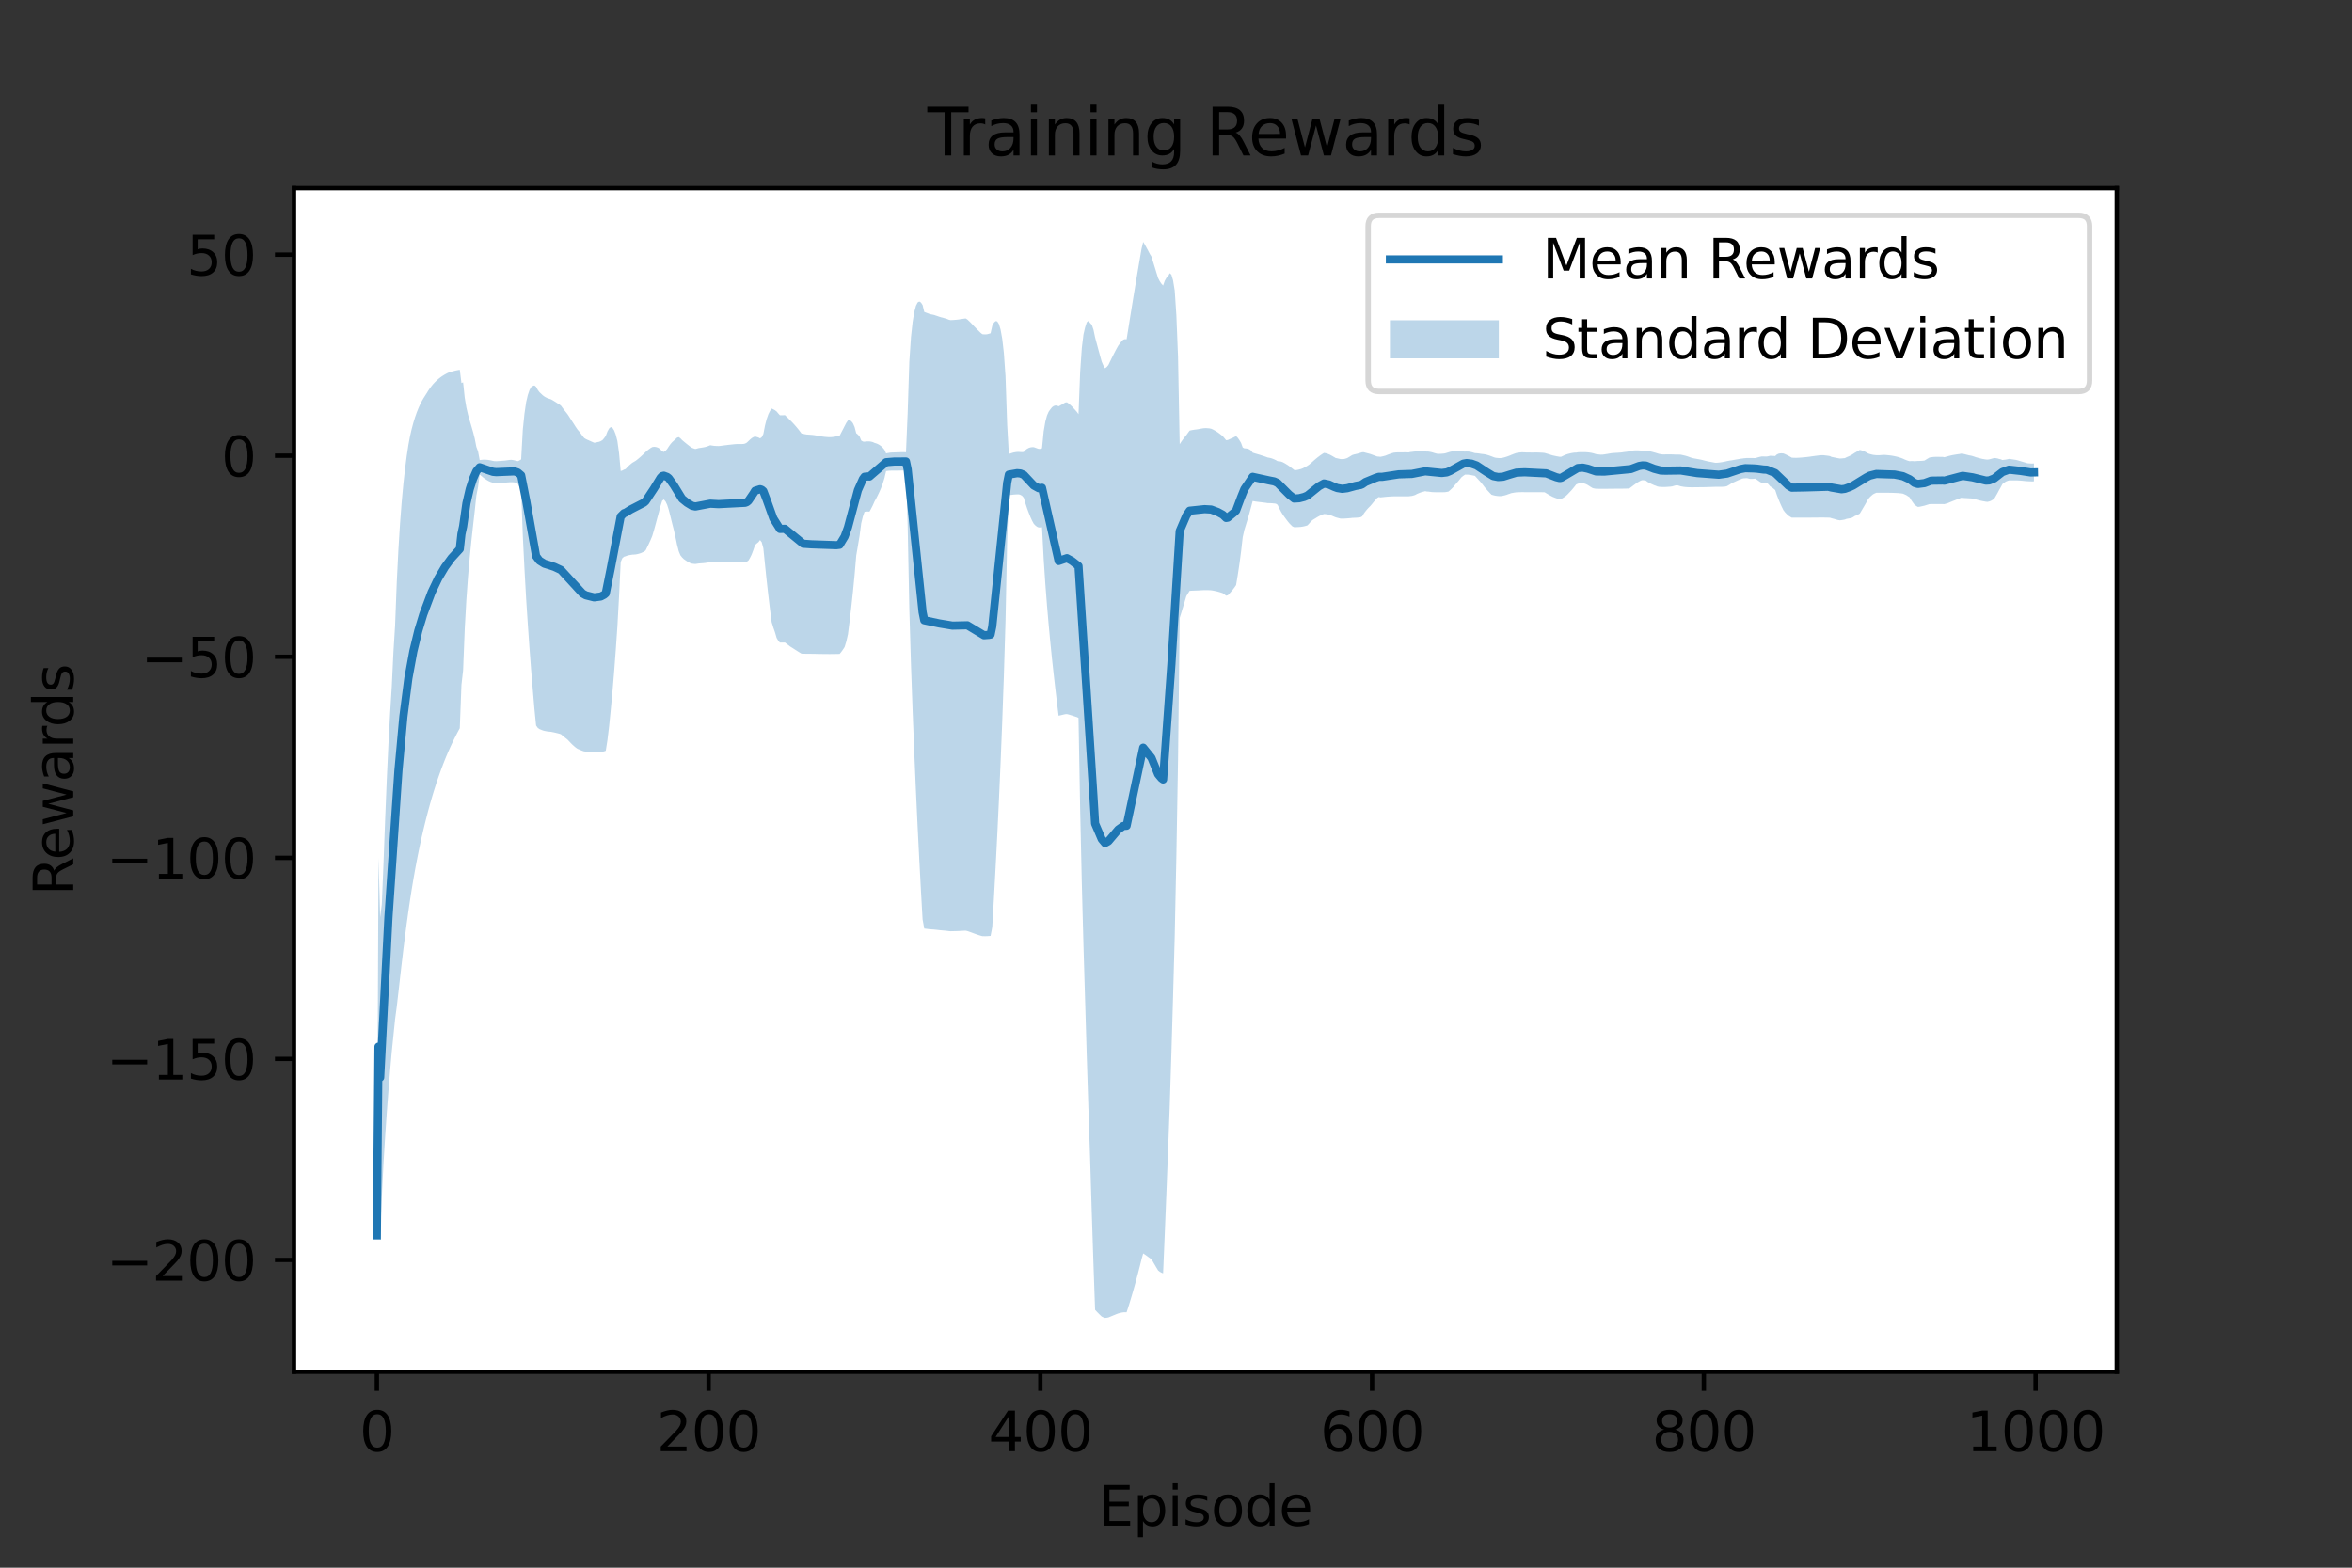 <?xml version="1.0" encoding="utf-8" standalone="no"?>
<!DOCTYPE svg PUBLIC "-//W3C//DTD SVG 1.1//EN"
  "http://www.w3.org/Graphics/SVG/1.1/DTD/svg11.dtd">
<svg height="288pt" version="1.1" viewBox="0 0 432 288" width="432pt" xmlns="http://www.w3.org/2000/svg" xmlns:xlink="http://www.w3.org/1999/xlink">
 <rect x="0" y="0" width="432" height="288" fill="#333333" stroke="none"/>
 <defs>
  <style type="text/css">*{stroke-linecap:butt;stroke-linejoin:round;}</style>
 </defs>
 <g id="figure_1">
  <g id="patch_1">
   <path d="M 0 288 
L 432 288 
L 432 0 
L 0 0 
z
" style="fill:none;"/>
  </g>
  <g id="axes_1">
   <g id="patch_2">
    <path d="M 54 252 
L 388.8 252 
L 388.8 34.56 
L 54 34.56 
z
" style="fill:#ffffff;"/>
   </g>
   <g id="PolyCollection_1">
    <path clip-path="url(#p23ba971cc2)" d="M 69.218 226.943 
L 69.218 226.943 
L 69.523 226.943 
L 69.828 227.367 
L 70.132 219.875 
L 70.437 213.818 
L 70.742 208.824 
L 71.046 204.398 
L 71.351 200.361 
L 71.656 196.645 
L 71.96 193.208 
L 72.265 190.229 
L 72.57 187.23 
L 72.874 184.934 
L 73.179 182.315 
L 73.484 179.621 
L 73.788 176.966 
L 74.093 174.405 
L 74.398 171.961 
L 74.702 169.64 
L 75.007 167.443 
L 75.312 165.37 
L 75.616 163.425 
L 75.921 161.592 
L 76.226 159.862 
L 76.53 158.228 
L 76.835 156.683 
L 77.14 155.219 
L 77.444 153.829 
L 77.749 152.51 
L 78.054 151.254 
L 78.358 150.049 
L 78.663 148.884 
L 78.968 147.771 
L 79.272 146.705 
L 79.577 145.685 
L 79.882 144.707 
L 80.186 143.769 
L 80.491 142.867 
L 80.796 142.001 
L 81.1 141.169 
L 81.405 140.366 
L 81.71 139.593 
L 82.014 138.848 
L 82.319 138.129 
L 82.624 137.443 
L 82.928 136.781 
L 83.233 136.141 
L 83.538 135.522 
L 83.842 134.923 
L 84.147 134.343 
L 84.452 133.781 
L 84.756 125.825 
L 85.061 123.16 
L 85.366 115.445 
L 85.67 110.029 
L 85.975 105.839 
L 86.28 102.379 
L 86.584 99.348 
L 86.889 96.566 
L 87.194 93.882 
L 87.498 91.022 
L 87.803 89.473 
L 88.108 87.162 
L 88.412 87.436 
L 88.717 87.695 
L 89.022 87.927 
L 89.326 88.133 
L 89.631 88.318 
L 89.936 88.47 
L 90.24 88.587 
L 90.545 88.683 
L 90.85 88.738 
L 91.154 88.744 
L 91.459 88.731 
L 91.764 88.716 
L 92.068 88.698 
L 92.373 88.681 
L 92.678 88.663 
L 92.982 88.641 
L 93.287 88.618 
L 93.592 88.595 
L 93.896 88.586 
L 94.201 88.594 
L 94.506 88.619 
L 94.81 88.716 
L 95.115 88.889 
L 95.42 89.49 
L 95.724 90.249 
L 96.029 98.48 
L 96.334 104.538 
L 96.638 109.961 
L 96.943 114.625 
L 97.248 118.982 
L 97.552 123.025 
L 97.857 126.658 
L 98.162 130.252 
L 98.466 133.282 
L 98.771 133.714 
L 99.076 133.938 
L 99.38 134.062 
L 99.685 134.184 
L 99.99 134.271 
L 100.294 134.332 
L 100.599 134.387 
L 100.904 134.413 
L 101.208 134.444 
L 101.513 134.502 
L 101.818 134.565 
L 102.122 134.635 
L 102.427 134.714 
L 102.732 134.788 
L 103.036 134.896 
L 103.341 135.157 
L 103.646 135.408 
L 103.95 135.643 
L 104.255 135.89 
L 104.56 136.213 
L 104.864 136.534 
L 105.169 136.836 
L 105.474 137.106 
L 105.778 137.363 
L 106.083 137.567 
L 106.388 137.693 
L 106.692 137.827 
L 106.997 137.948 
L 107.302 138.044 
L 107.606 138.074 
L 107.911 138.095 
L 108.216 138.113 
L 108.52 138.13 
L 108.825 138.146 
L 109.13 138.16 
L 109.434 138.158 
L 109.739 138.153 
L 110.044 138.148 
L 110.348 138.132 
L 110.653 138.106 
L 110.958 138.029 
L 111.262 137.92 
L 111.567 136.001 
L 111.872 133.476 
L 112.176 130.424 
L 112.481 127.209 
L 112.786 123.582 
L 113.09 119.524 
L 113.395 115.136 
L 113.7 109.637 
L 114.004 103.234 
L 114.309 102.542 
L 114.614 102.279 
L 114.918 102.186 
L 115.223 102.067 
L 115.528 101.994 
L 115.832 101.944 
L 116.137 101.893 
L 116.442 101.879 
L 116.746 101.857 
L 117.051 101.797 
L 117.356 101.722 
L 117.66 101.629 
L 117.965 101.497 
L 118.27 101.35 
L 118.574 101.121 
L 118.879 100.507 
L 119.184 99.868 
L 119.488 99.215 
L 119.793 98.484 
L 120.098 97.463 
L 120.402 96.365 
L 120.707 95.231 
L 121.012 94.122 
L 121.316 92.964 
L 121.621 92.008 
L 121.926 91.751 
L 122.23 92.108 
L 122.535 92.734 
L 122.84 93.688 
L 123.144 94.887 
L 123.449 96.115 
L 123.754 97.303 
L 124.058 98.637 
L 124.363 100.1 
L 124.668 101.275 
L 124.972 102.019 
L 125.277 102.399 
L 125.582 102.699 
L 125.886 102.916 
L 126.191 103.12 
L 126.496 103.292 
L 126.8 103.454 
L 127.105 103.552 
L 127.41 103.584 
L 127.714 103.611 
L 128.019 103.566 
L 128.324 103.518 
L 128.629 103.496 
L 128.933 103.474 
L 129.238 103.448 
L 129.543 103.416 
L 129.847 103.37 
L 130.152 103.319 
L 130.457 103.264 
L 130.761 103.273 
L 131.066 103.281 
L 131.371 103.285 
L 131.675 103.286 
L 131.98 103.287 
L 132.285 103.285 
L 132.589 103.281 
L 132.894 103.277 
L 133.199 103.274 
L 133.503 103.271 
L 133.808 103.267 
L 134.113 103.264 
L 134.417 103.26 
L 134.722 103.257 
L 135.027 103.254 
L 135.331 103.251 
L 135.636 103.251 
L 135.941 103.251 
L 136.245 103.251 
L 136.55 103.25 
L 136.855 103.238 
L 137.159 103.187 
L 137.464 102.978 
L 137.769 102.468 
L 138.073 101.835 
L 138.378 101.024 
L 138.683 100.135 
L 138.987 99.846 
L 139.292 99.61 
L 139.597 99.208 
L 139.901 99.602 
L 140.206 100.718 
L 140.511 103.729 
L 140.815 106.663 
L 141.12 109.355 
L 141.425 111.913 
L 141.729 114.293 
L 142.034 115.272 
L 142.339 116.153 
L 142.643 117.189 
L 142.948 117.716 
L 143.253 118.05 
L 143.557 118.049 
L 143.862 118.046 
L 144.167 118.038 
L 144.471 118.265 
L 144.776 118.493 
L 145.081 118.738 
L 145.385 118.928 
L 145.69 119.124 
L 145.995 119.32 
L 146.299 119.514 
L 146.604 119.707 
L 146.909 119.897 
L 147.213 120.083 
L 147.518 120.092 
L 147.823 120.101 
L 148.127 120.107 
L 148.432 120.109 
L 148.737 120.111 
L 149.041 120.113 
L 149.346 120.117 
L 149.651 120.121 
L 149.955 120.127 
L 150.26 120.134 
L 150.565 120.14 
L 150.869 120.145 
L 151.174 120.15 
L 151.479 120.154 
L 151.783 120.156 
L 152.088 120.159 
L 152.393 120.16 
L 152.697 120.158 
L 153.002 120.156 
L 153.307 120.151 
L 153.611 120.146 
L 153.916 120.139 
L 154.221 120.131 
L 154.525 119.762 
L 154.83 119.331 
L 155.135 118.86 
L 155.439 117.863 
L 155.744 116.545 
L 156.049 114.143 
L 156.353 111.559 
L 156.658 108.753 
L 156.963 105.623 
L 157.267 102.061 
L 157.572 100.272 
L 157.877 98.466 
L 158.181 96.148 
L 158.486 94.886 
L 158.791 94.026 
L 159.095 93.976 
L 159.4 93.973 
L 159.705 93.984 
L 160.009 93.428 
L 160.314 92.825 
L 160.619 92.133 
L 160.923 91.584 
L 161.228 90.988 
L 161.533 90.345 
L 161.837 89.64 
L 162.142 88.826 
L 162.447 87.832 
L 162.751 86.539 
L 163.056 86.501 
L 163.361 86.474 
L 163.665 86.461 
L 163.97 86.459 
L 164.275 86.458 
L 164.579 86.456 
L 164.884 86.454 
L 165.189 86.45 
L 165.493 86.44 
L 165.798 86.432 
L 166.103 86.449 
L 166.407 86.471 
L 166.712 96.543 
L 167.017 111.748 
L 167.321 122.07 
L 167.626 130.671 
L 167.931 138.361 
L 168.235 145.35 
L 168.54 151.823 
L 168.845 157.869 
L 169.149 163.52 
L 169.454 168.883 
L 169.759 170.588 
L 170.063 170.625 
L 170.368 170.661 
L 170.673 170.7 
L 170.977 170.726 
L 171.282 170.745 
L 171.587 170.767 
L 171.891 170.801 
L 172.196 170.835 
L 172.501 170.872 
L 172.805 170.903 
L 173.11 170.927 
L 173.415 170.957 
L 173.719 170.985 
L 174.024 171.022 
L 174.329 171.061 
L 174.633 171.08 
L 174.938 171.073 
L 175.243 171.066 
L 175.547 171.059 
L 175.852 171.049 
L 176.157 171.035 
L 176.461 171.017 
L 176.766 171.003 
L 177.071 170.985 
L 177.375 170.974 
L 177.68 171.048 
L 177.985 171.15 
L 178.289 171.259 
L 178.594 171.374 
L 178.899 171.487 
L 179.203 171.596 
L 179.508 171.701 
L 179.813 171.802 
L 180.117 171.899 
L 180.422 171.978 
L 180.727 171.987 
L 181.031 171.989 
L 181.336 171.981 
L 181.641 171.958 
L 181.945 171.934 
L 182.25 170.328 
L 182.555 165.056 
L 182.859 159.479 
L 183.164 153.564 
L 183.469 147.178 
L 183.773 140.294 
L 184.078 132.73 
L 184.383 124.204 
L 184.687 114.089 
L 184.992 99.344 
L 185.297 90.97 
L 185.601 90.935 
L 185.906 90.9 
L 186.211 90.861 
L 186.515 90.843 
L 186.82 90.824 
L 187.125 90.819 
L 187.429 90.915 
L 187.734 91.09 
L 188.039 91.439 
L 188.343 92.461 
L 188.648 93.39 
L 188.953 94.21 
L 189.257 94.97 
L 189.562 95.647 
L 189.867 96.211 
L 190.171 96.532 
L 190.476 96.776 
L 190.781 96.901 
L 191.086 96.895 
L 191.39 96.865 
L 191.695 102.705 
L 192 107.263 
L 192.304 111.19 
L 192.609 114.728 
L 192.914 117.974 
L 193.218 120.959 
L 193.523 123.753 
L 193.828 126.448 
L 194.132 129.018 
L 194.437 131.481 
L 194.742 131.416 
L 195.046 131.343 
L 195.351 131.271 
L 195.656 131.202 
L 195.96 131.183 
L 196.265 131.257 
L 196.57 131.345 
L 196.874 131.434 
L 197.179 131.538 
L 197.484 131.64 
L 197.788 131.737 
L 198.093 131.882 
L 198.398 148.763 
L 198.702 162.274 
L 199.007 173.755 
L 199.312 183.959 
L 199.616 194.232 
L 199.921 203.862 
L 200.226 212.834 
L 200.53 222.72 
L 200.835 232.035 
L 201.14 240.628 
L 201.444 240.961 
L 201.749 241.278 
L 202.054 241.579 
L 202.358 241.863 
L 202.663 242.007 
L 202.968 242.116 
L 203.272 242.083 
L 203.577 242.028 
L 203.882 241.903 
L 204.186 241.776 
L 204.491 241.651 
L 204.796 241.525 
L 205.1 241.403 
L 205.405 241.288 
L 205.71 241.208 
L 206.014 241.138 
L 206.319 241.087 
L 206.624 241.073 
L 206.928 241.075 
L 207.233 240.148 
L 207.538 239.169 
L 207.842 238.154 
L 208.147 237.106 
L 208.452 236.028 
L 208.756 234.908 
L 209.061 233.763 
L 209.366 232.572 
L 209.67 231.35 
L 209.975 230.267 
L 210.28 230.468 
L 210.584 230.683 
L 210.889 230.902 
L 211.194 231.125 
L 211.498 231.322 
L 211.803 231.853 
L 212.108 232.374 
L 212.412 232.889 
L 212.717 233.394 
L 213.022 233.638 
L 213.326 233.806 
L 213.631 233.931 
L 213.936 226.697 
L 214.24 219.126 
L 214.545 211.382 
L 214.85 203.126 
L 215.154 193.57 
L 215.459 183.224 
L 215.764 172.046 
L 216.068 157.351 
L 216.373 139.589 
L 216.678 113.54 
L 216.982 112.548 
L 217.287 111.546 
L 217.592 110.535 
L 217.896 109.513 
L 218.201 109.01 
L 218.506 108.537 
L 218.81 108.521 
L 219.115 108.506 
L 219.42 108.494 
L 219.724 108.485 
L 220.029 108.471 
L 220.334 108.455 
L 220.638 108.437 
L 220.943 108.421 
L 221.248 108.413 
L 221.552 108.411 
L 221.857 108.417 
L 222.162 108.423 
L 222.466 108.444 
L 222.771 108.492 
L 223.076 108.553 
L 223.38 108.616 
L 223.685 108.691 
L 223.99 108.78 
L 224.294 108.873 
L 224.599 108.979 
L 224.904 109.201 
L 225.208 109.428 
L 225.513 109.359 
L 225.818 109.042 
L 226.122 108.693 
L 226.427 108.333 
L 226.732 107.93 
L 227.036 107.486 
L 227.341 105.656 
L 227.646 103.639 
L 227.95 101.336 
L 228.255 98.67 
L 228.56 97.325 
L 228.864 96.355 
L 229.169 95.347 
L 229.474 94.299 
L 229.778 93.189 
L 230.083 92.043 
L 230.388 92.095 
L 230.692 92.144 
L 230.997 92.183 
L 231.302 92.221 
L 231.606 92.256 
L 231.911 92.294 
L 232.216 92.332 
L 232.52 92.371 
L 232.825 92.419 
L 233.13 92.43 
L 233.434 92.441 
L 233.739 92.459 
L 234.044 92.49 
L 234.348 92.529 
L 234.653 92.734 
L 234.958 93.37 
L 235.262 93.956 
L 235.567 94.468 
L 235.872 94.908 
L 236.176 95.315 
L 236.481 95.724 
L 236.786 96.102 
L 237.09 96.419 
L 237.395 96.713 
L 237.7 96.845 
L 238.004 96.847 
L 238.309 96.837 
L 238.614 96.817 
L 238.918 96.793 
L 239.223 96.753 
L 239.528 96.689 
L 239.832 96.615 
L 240.137 96.516 
L 240.442 96.198 
L 240.746 95.848 
L 241.051 95.557 
L 241.356 95.366 
L 241.66 95.183 
L 241.965 94.989 
L 242.27 94.82 
L 242.574 94.676 
L 242.879 94.538 
L 243.184 94.429 
L 243.488 94.452 
L 243.793 94.484 
L 244.098 94.558 
L 244.402 94.643 
L 244.707 94.775 
L 245.012 94.905 
L 245.316 95.028 
L 245.621 95.113 
L 245.926 95.195 
L 246.23 95.27 
L 246.535 95.27 
L 246.84 95.267 
L 247.144 95.248 
L 247.449 95.226 
L 247.754 95.204 
L 248.058 95.177 
L 248.363 95.137 
L 248.668 95.125 
L 248.972 95.113 
L 249.277 95.094 
L 249.582 95.062 
L 249.886 95.022 
L 250.191 94.864 
L 250.496 94.347 
L 250.8 93.938 
L 251.105 93.565 
L 251.41 93.235 
L 251.714 92.939 
L 252.019 92.569 
L 252.324 92.191 
L 252.629 91.855 
L 252.933 91.505 
L 253.238 91.313 
L 253.543 91.379 
L 253.847 91.348 
L 254.152 91.316 
L 254.457 91.282 
L 254.761 91.254 
L 255.066 91.232 
L 255.371 91.214 
L 255.675 91.197 
L 255.98 91.185 
L 256.285 91.184 
L 256.589 91.184 
L 256.894 91.184 
L 257.199 91.184 
L 257.503 91.184 
L 257.808 91.184 
L 258.113 91.183 
L 258.417 91.184 
L 258.722 91.186 
L 259.027 91.141 
L 259.331 91.111 
L 259.636 91.027 
L 259.941 90.926 
L 260.245 90.756 
L 260.55 90.625 
L 260.855 90.503 
L 261.159 90.397 
L 261.464 90.322 
L 261.769 90.236 
L 262.073 90.3 
L 262.378 90.312 
L 262.683 90.36 
L 262.987 90.4 
L 263.292 90.415 
L 263.597 90.426 
L 263.901 90.433 
L 264.206 90.435 
L 264.511 90.434 
L 264.815 90.431 
L 265.12 90.426 
L 265.425 90.417 
L 265.729 90.37 
L 266.034 90.31 
L 266.339 90.055 
L 266.643 89.769 
L 266.948 89.457 
L 267.253 89.074 
L 267.557 88.729 
L 267.862 88.376 
L 268.167 88.006 
L 268.471 87.638 
L 268.776 87.41 
L 269.081 87.2 
L 269.385 87.193 
L 269.69 87.203 
L 269.995 87.246 
L 270.299 87.301 
L 270.604 87.359 
L 270.909 87.423 
L 271.213 87.758 
L 271.518 88.085 
L 271.823 88.412 
L 272.127 88.763 
L 272.432 89.16 
L 272.737 89.557 
L 273.041 89.902 
L 273.346 90.249 
L 273.651 90.574 
L 273.955 90.884 
L 274.26 90.974 
L 274.565 91.048 
L 274.869 91.102 
L 275.174 91.136 
L 275.479 91.147 
L 275.783 91.136 
L 276.088 91.075 
L 276.393 91.003 
L 276.697 90.915 
L 277.002 90.8 
L 277.307 90.698 
L 277.611 90.592 
L 277.916 90.539 
L 278.221 90.486 
L 278.525 90.444 
L 278.83 90.431 
L 279.135 90.42 
L 279.439 90.413 
L 279.744 90.413 
L 280.049 90.416 
L 280.353 90.419 
L 280.658 90.42 
L 280.963 90.42 
L 281.267 90.42 
L 281.572 90.42 
L 281.877 90.42 
L 282.181 90.419 
L 282.486 90.421 
L 282.791 90.423 
L 283.095 90.425 
L 283.4 90.429 
L 283.705 90.436 
L 284.009 90.618 
L 284.314 90.802 
L 284.619 90.979 
L 284.923 91.143 
L 285.228 91.297 
L 285.533 91.419 
L 285.837 91.532 
L 286.142 91.633 
L 286.447 91.724 
L 286.751 91.665 
L 287.056 91.493 
L 287.361 91.3 
L 287.665 91.07 
L 287.97 90.778 
L 288.275 90.45 
L 288.579 90.131 
L 288.884 89.776 
L 289.189 89.402 
L 289.493 89.004 
L 289.798 88.87 
L 290.103 88.786 
L 290.407 88.72 
L 290.712 88.757 
L 291.017 88.833 
L 291.321 88.941 
L 291.626 89.098 
L 291.931 89.294 
L 292.235 89.492 
L 292.54 89.672 
L 292.845 89.74 
L 293.149 89.787 
L 293.454 89.792 
L 293.759 89.795 
L 294.063 89.796 
L 294.368 89.796 
L 294.673 89.796 
L 294.977 89.796 
L 295.282 89.795 
L 295.587 89.79 
L 295.891 89.785 
L 296.196 89.783 
L 296.501 89.781 
L 296.805 89.78 
L 297.11 89.778 
L 297.415 89.777 
L 297.719 89.775 
L 298.024 89.771 
L 298.329 89.765 
L 298.633 89.76 
L 298.938 89.753 
L 299.243 89.74 
L 299.547 89.521 
L 299.852 89.293 
L 300.157 89.063 
L 300.461 88.844 
L 300.766 88.627 
L 301.071 88.454 
L 301.375 88.291 
L 301.68 88.211 
L 301.985 88.238 
L 302.289 88.288 
L 302.594 88.524 
L 302.899 88.691 
L 303.203 88.849 
L 303.508 88.992 
L 303.813 89.13 
L 304.117 89.233 
L 304.422 89.367 
L 304.727 89.425 
L 305.031 89.445 
L 305.336 89.466 
L 305.641 89.469 
L 305.945 89.459 
L 306.25 89.437 
L 306.555 89.415 
L 306.859 89.392 
L 307.164 89.348 
L 307.469 89.252 
L 307.773 89.172 
L 308.078 89.144 
L 308.383 89.231 
L 308.687 89.332 
L 308.992 89.385 
L 309.297 89.435 
L 309.601 89.47 
L 309.906 89.495 
L 310.211 89.509 
L 310.515 89.516 
L 310.82 89.52 
L 311.125 89.516 
L 311.429 89.512 
L 311.734 89.508 
L 312.039 89.505 
L 312.343 89.502 
L 312.648 89.498 
L 312.953 89.495 
L 313.257 89.489 
L 313.562 89.48 
L 313.867 89.469 
L 314.171 89.461 
L 314.476 89.452 
L 314.781 89.441 
L 315.086 89.432 
L 315.39 89.432 
L 315.695 89.433 
L 316 89.431 
L 316.304 89.426 
L 316.609 89.406 
L 316.914 89.379 
L 317.218 89.295 
L 317.523 89.119 
L 317.828 88.931 
L 318.132 88.737 
L 318.437 88.6 
L 318.742 88.461 
L 319.046 88.325 
L 319.351 88.187 
L 319.656 88.082 
L 319.96 87.929 
L 320.265 87.87 
L 320.57 87.856 
L 320.874 87.836 
L 321.179 87.915 
L 321.484 87.982 
L 321.788 87.978 
L 322.093 87.961 
L 322.398 87.927 
L 322.702 88.131 
L 323.007 88.351 
L 323.312 88.555 
L 323.616 88.702 
L 323.921 88.657 
L 324.226 88.632 
L 324.53 88.709 
L 324.835 88.983 
L 325.14 89.35 
L 325.444 89.52 
L 325.749 89.765 
L 326.054 90.02 
L 326.358 90.923 
L 326.663 91.73 
L 326.968 92.457 
L 327.272 93.127 
L 327.577 93.739 
L 327.882 94.138 
L 328.186 94.455 
L 328.491 94.732 
L 328.796 94.928 
L 329.1 95.101 
L 329.405 95.102 
L 329.71 95.102 
L 330.014 95.102 
L 330.319 95.102 
L 330.624 95.101 
L 330.928 95.101 
L 331.233 95.1 
L 331.538 95.1 
L 331.842 95.098 
L 332.147 95.097 
L 332.452 95.094 
L 332.756 95.091 
L 333.061 95.088 
L 333.366 95.085 
L 333.67 95.083 
L 333.975 95.08 
L 334.28 95.077 
L 334.584 95.076 
L 334.889 95.076 
L 335.194 95.081 
L 335.498 95.088 
L 335.803 95.096 
L 336.108 95.105 
L 336.412 95.204 
L 336.717 95.282 
L 337.022 95.366 
L 337.326 95.464 
L 337.631 95.538 
L 337.936 95.589 
L 338.24 95.55 
L 338.545 95.502 
L 338.85 95.444 
L 339.154 95.317 
L 339.459 95.267 
L 339.764 95.21 
L 340.068 95.149 
L 340.373 94.996 
L 340.678 94.792 
L 340.982 94.68 
L 341.287 94.524 
L 341.592 94.354 
L 341.896 93.846 
L 342.201 93.324 
L 342.506 92.81 
L 342.81 92.272 
L 343.115 91.711 
L 343.42 91.352 
L 343.724 91.068 
L 344.029 90.809 
L 344.334 90.655 
L 344.638 90.524 
L 344.943 90.525 
L 345.248 90.524 
L 345.552 90.522 
L 345.857 90.521 
L 346.162 90.52 
L 346.466 90.522 
L 346.771 90.526 
L 347.076 90.531 
L 347.38 90.535 
L 347.685 90.545 
L 347.99 90.557 
L 348.294 90.572 
L 348.599 90.588 
L 348.904 90.617 
L 349.208 90.641 
L 349.513 90.695 
L 349.818 90.823 
L 350.122 90.961 
L 350.427 91.158 
L 350.732 91.355 
L 351.036 91.855 
L 351.341 92.304 
L 351.646 92.713 
L 351.95 92.936 
L 352.255 93.122 
L 352.56 93.093 
L 352.864 93.032 
L 353.169 92.959 
L 353.474 92.896 
L 353.778 92.798 
L 354.083 92.704 
L 354.388 92.608 
L 354.692 92.603 
L 354.997 92.602 
L 355.302 92.6 
L 355.606 92.6 
L 355.911 92.6 
L 356.216 92.6 
L 356.52 92.601 
L 356.825 92.601 
L 357.13 92.608 
L 357.434 92.525 
L 357.739 92.431 
L 358.044 92.306 
L 358.348 92.18 
L 358.653 92.056 
L 358.958 91.939 
L 359.262 91.82 
L 359.567 91.703 
L 359.872 91.592 
L 360.176 91.46 
L 360.481 91.471 
L 360.786 91.49 
L 361.09 91.509 
L 361.395 91.526 
L 361.7 91.546 
L 362.004 91.559 
L 362.309 91.596 
L 362.614 91.671 
L 362.918 91.75 
L 363.223 91.834 
L 363.528 91.922 
L 363.832 91.989 
L 364.137 92.054 
L 364.442 92.108 
L 364.746 92.166 
L 365.051 92.194 
L 365.356 92.124 
L 365.66 92.016 
L 365.965 91.844 
L 366.27 91.655 
L 366.574 91.14 
L 366.879 90.602 
L 367.184 90.033 
L 367.488 89.501 
L 367.793 88.921 
L 368.098 88.696 
L 368.402 88.482 
L 368.707 88.348 
L 369.012 88.257 
L 369.316 88.256 
L 369.621 88.253 
L 369.926 88.25 
L 370.23 88.25 
L 370.535 88.259 
L 370.84 88.274 
L 371.144 88.296 
L 371.449 88.32 
L 371.754 88.352 
L 372.058 88.385 
L 372.363 88.404 
L 372.668 88.421 
L 372.972 88.433 
L 373.277 88.437 
L 373.582 88.429 
L 373.582 85.13 
L 373.582 85.13 
L 373.277 85.158 
L 372.972 85.15 
L 372.668 85.129 
L 372.363 85.102 
L 372.058 85.001 
L 371.754 84.913 
L 371.449 84.821 
L 371.144 84.729 
L 370.84 84.636 
L 370.535 84.552 
L 370.23 84.479 
L 369.926 84.433 
L 369.621 84.388 
L 369.316 84.338 
L 369.012 84.3 
L 368.707 84.372 
L 368.402 84.436 
L 368.098 84.469 
L 367.793 84.509 
L 367.488 84.38 
L 367.184 84.311 
L 366.879 84.218 
L 366.574 84.165 
L 366.27 84.141 
L 365.965 84.228 
L 365.66 84.313 
L 365.356 84.393 
L 365.051 84.43 
L 364.746 84.411 
L 364.442 84.356 
L 364.137 84.308 
L 363.832 84.236 
L 363.528 84.162 
L 363.223 84.076 
L 362.918 83.989 
L 362.614 83.883 
L 362.309 83.781 
L 362.004 83.704 
L 361.7 83.654 
L 361.395 83.578 
L 361.09 83.498 
L 360.786 83.419 
L 360.481 83.369 
L 360.176 83.341 
L 359.872 83.411 
L 359.567 83.45 
L 359.262 83.498 
L 358.958 83.549 
L 358.653 83.601 
L 358.348 83.667 
L 358.044 83.739 
L 357.739 83.822 
L 357.434 83.905 
L 357.13 83.994 
L 356.825 83.937 
L 356.52 83.939 
L 356.216 83.928 
L 355.911 83.921 
L 355.606 83.923 
L 355.302 83.932 
L 354.997 83.961 
L 354.692 83.996 
L 354.388 84.057 
L 354.083 84.234 
L 353.778 84.423 
L 353.474 84.609 
L 353.169 84.646 
L 352.864 84.67 
L 352.56 84.679 
L 352.255 84.683 
L 351.95 84.707 
L 351.646 84.735 
L 351.341 84.703 
L 351.036 84.698 
L 350.732 84.723 
L 350.427 84.64 
L 350.122 84.531 
L 349.818 84.401 
L 349.513 84.26 
L 349.208 84.137 
L 348.904 84.042 
L 348.599 83.944 
L 348.294 83.871 
L 347.99 83.803 
L 347.685 83.743 
L 347.38 83.689 
L 347.076 83.655 
L 346.771 83.622 
L 346.466 83.589 
L 346.162 83.568 
L 345.857 83.574 
L 345.552 83.596 
L 345.248 83.62 
L 344.943 83.624 
L 344.638 83.621 
L 344.334 83.592 
L 344.029 83.556 
L 343.724 83.484 
L 343.42 83.405 
L 343.115 83.302 
L 342.81 83.115 
L 342.506 82.957 
L 342.201 82.827 
L 341.896 82.729 
L 341.592 82.66 
L 341.287 82.833 
L 340.982 83.012 
L 340.678 83.184 
L 340.373 83.384 
L 340.068 83.581 
L 339.764 83.737 
L 339.459 83.875 
L 339.154 84.004 
L 338.85 84.162 
L 338.545 84.19 
L 338.24 84.215 
L 337.936 84.235 
L 337.631 84.184 
L 337.326 84.123 
L 337.022 84.058 
L 336.717 83.995 
L 336.412 83.939 
L 336.108 83.785 
L 335.803 83.736 
L 335.498 83.692 
L 335.194 83.656 
L 334.889 83.623 
L 334.584 83.621 
L 334.28 83.637 
L 333.975 83.675 
L 333.67 83.715 
L 333.366 83.755 
L 333.061 83.795 
L 332.756 83.839 
L 332.452 83.885 
L 332.147 83.925 
L 331.842 83.96 
L 331.538 83.993 
L 331.233 84.019 
L 330.928 84.046 
L 330.624 84.072 
L 330.319 84.09 
L 330.014 84.102 
L 329.71 84.104 
L 329.405 84.093 
L 329.1 84.08 
L 328.796 83.899 
L 328.491 83.727 
L 328.186 83.581 
L 327.882 83.433 
L 327.577 83.31 
L 327.272 83.278 
L 326.968 83.288 
L 326.663 83.351 
L 326.358 83.497 
L 326.054 83.777 
L 325.749 83.754 
L 325.444 83.741 
L 325.14 83.723 
L 324.835 83.801 
L 324.53 83.862 
L 324.226 83.862 
L 323.921 83.857 
L 323.616 83.848 
L 323.312 83.905 
L 323.007 83.983 
L 322.702 84.067 
L 322.398 84.156 
L 322.093 84.149 
L 321.788 84.145 
L 321.484 84.145 
L 321.179 84.14 
L 320.874 84.137 
L 320.57 84.165 
L 320.265 84.194 
L 319.96 84.243 
L 319.656 84.28 
L 319.351 84.336 
L 319.046 84.387 
L 318.742 84.442 
L 318.437 84.494 
L 318.132 84.55 
L 317.828 84.596 
L 317.523 84.648 
L 317.218 84.705 
L 316.914 84.777 
L 316.609 84.838 
L 316.304 84.899 
L 316 84.943 
L 315.695 84.985 
L 315.39 85.009 
L 315.086 85.019 
L 314.781 84.963 
L 314.476 84.902 
L 314.171 84.846 
L 313.867 84.795 
L 313.562 84.728 
L 313.257 84.653 
L 312.953 84.578 
L 312.648 84.493 
L 312.343 84.43 
L 312.039 84.373 
L 311.734 84.314 
L 311.429 84.26 
L 311.125 84.206 
L 310.82 84.139 
L 310.515 84.038 
L 310.211 83.93 
L 309.906 83.82 
L 309.601 83.731 
L 309.297 83.66 
L 308.992 83.589 
L 308.687 83.525 
L 308.383 83.514 
L 308.078 83.514 
L 307.773 83.508 
L 307.469 83.493 
L 307.164 83.481 
L 306.859 83.476 
L 306.555 83.476 
L 306.25 83.476 
L 305.945 83.477 
L 305.641 83.484 
L 305.336 83.482 
L 305.031 83.438 
L 304.727 83.382 
L 304.422 83.291 
L 304.117 83.196 
L 303.813 83.109 
L 303.508 83.027 
L 303.203 82.951 
L 302.899 82.88 
L 302.594 82.809 
L 302.289 82.765 
L 301.985 82.78 
L 301.68 82.789 
L 301.375 82.77 
L 301.071 82.75 
L 300.766 82.736 
L 300.461 82.734 
L 300.157 82.746 
L 299.852 82.773 
L 299.547 82.819 
L 299.243 82.917 
L 298.938 82.971 
L 298.633 83.013 
L 298.329 83.047 
L 298.024 83.094 
L 297.719 83.135 
L 297.415 83.158 
L 297.11 83.178 
L 296.805 83.197 
L 296.501 83.215 
L 296.196 83.239 
L 295.891 83.273 
L 295.587 83.324 
L 295.282 83.381 
L 294.977 83.428 
L 294.673 83.474 
L 294.368 83.514 
L 294.063 83.527 
L 293.759 83.502 
L 293.454 83.468 
L 293.149 83.426 
L 292.845 83.333 
L 292.54 83.249 
L 292.235 83.181 
L 291.931 83.136 
L 291.626 83.103 
L 291.321 83.08 
L 291.017 83.067 
L 290.712 83.065 
L 290.407 83.067 
L 290.103 83.075 
L 289.798 83.092 
L 289.493 83.154 
L 289.189 83.157 
L 288.884 83.194 
L 288.579 83.247 
L 288.275 83.32 
L 287.97 83.398 
L 287.665 83.496 
L 287.361 83.619 
L 287.056 83.762 
L 286.751 83.908 
L 286.447 83.913 
L 286.142 83.859 
L 285.837 83.799 
L 285.533 83.737 
L 285.228 83.672 
L 284.923 83.582 
L 284.619 83.483 
L 284.314 83.39 
L 284.009 83.302 
L 283.705 83.212 
L 283.4 83.181 
L 283.095 83.162 
L 282.791 83.148 
L 282.486 83.136 
L 282.181 83.127 
L 281.877 83.132 
L 281.572 83.136 
L 281.267 83.135 
L 280.963 83.133 
L 280.658 83.131 
L 280.353 83.128 
L 280.049 83.112 
L 279.744 83.099 
L 279.439 83.097 
L 279.135 83.128 
L 278.83 83.171 
L 278.525 83.22 
L 278.221 83.321 
L 277.916 83.434 
L 277.611 83.552 
L 277.307 83.683 
L 277.002 83.8 
L 276.697 83.906 
L 276.393 83.997 
L 276.088 84.077 
L 275.783 84.14 
L 275.479 84.155 
L 275.174 84.142 
L 274.869 84.11 
L 274.565 84.062 
L 274.26 83.951 
L 273.955 83.831 
L 273.651 83.721 
L 273.346 83.618 
L 273.041 83.532 
L 272.737 83.458 
L 272.432 83.417 
L 272.127 83.386 
L 271.823 83.339 
L 271.518 83.293 
L 271.213 83.26 
L 270.909 83.244 
L 270.604 83.151 
L 270.299 83.065 
L 269.995 82.991 
L 269.69 82.958 
L 269.385 82.948 
L 269.081 82.955 
L 268.776 82.947 
L 268.471 82.94 
L 268.167 82.886 
L 267.862 82.865 
L 267.557 82.866 
L 267.253 82.884 
L 266.948 82.892 
L 266.643 82.941 
L 266.339 83.01 
L 266.034 83.098 
L 265.729 83.195 
L 265.425 83.287 
L 265.12 83.329 
L 264.815 83.354 
L 264.511 83.372 
L 264.206 83.378 
L 263.901 83.345 
L 263.597 83.266 
L 263.292 83.173 
L 262.987 83.079 
L 262.683 83.015 
L 262.378 82.962 
L 262.073 82.955 
L 261.769 82.939 
L 261.464 82.933 
L 261.159 82.926 
L 260.855 82.919 
L 260.55 82.915 
L 260.245 82.914 
L 259.941 82.938 
L 259.636 82.976 
L 259.331 83.015 
L 259.027 83.043 
L 258.722 83.122 
L 258.417 83.1 
L 258.113 83.097 
L 257.808 83.1 
L 257.503 83.101 
L 257.199 83.102 
L 256.894 83.103 
L 256.589 83.109 
L 256.285 83.13 
L 255.98 83.165 
L 255.675 83.252 
L 255.371 83.355 
L 255.066 83.463 
L 254.761 83.581 
L 254.457 83.702 
L 254.152 83.785 
L 253.847 83.857 
L 253.543 83.919 
L 253.238 83.884 
L 252.933 83.858 
L 252.629 83.741 
L 252.324 83.635 
L 252.019 83.517 
L 251.714 83.409 
L 251.41 83.327 
L 251.105 83.249 
L 250.8 83.165 
L 250.496 83.084 
L 250.191 83.086 
L 249.886 83.178 
L 249.582 83.269 
L 249.277 83.359 
L 248.972 83.43 
L 248.668 83.495 
L 248.363 83.601 
L 248.058 83.787 
L 247.754 83.971 
L 247.449 84.15 
L 247.144 84.253 
L 246.84 84.33 
L 246.535 84.339 
L 246.23 84.338 
L 245.926 84.269 
L 245.621 84.199 
L 245.316 84.131 
L 245.012 83.952 
L 244.707 83.774 
L 244.402 83.6 
L 244.098 83.461 
L 243.793 83.334 
L 243.488 83.256 
L 243.184 83.204 
L 242.879 83.391 
L 242.574 83.601 
L 242.27 83.823 
L 241.965 84.06 
L 241.66 84.31 
L 241.356 84.571 
L 241.051 84.843 
L 240.746 85.11 
L 240.442 85.363 
L 240.137 85.568 
L 239.832 85.748 
L 239.528 85.913 
L 239.223 86.06 
L 238.918 86.173 
L 238.614 86.25 
L 238.309 86.322 
L 238.004 86.366 
L 237.7 86.335 
L 237.395 86.093 
L 237.09 85.857 
L 236.786 85.626 
L 236.481 85.42 
L 236.176 85.23 
L 235.872 85.051 
L 235.567 84.895 
L 235.262 84.79 
L 234.958 84.739 
L 234.653 84.719 
L 234.348 84.536 
L 234.044 84.393 
L 233.739 84.267 
L 233.434 84.16 
L 233.13 84.098 
L 232.825 84.039 
L 232.52 83.927 
L 232.216 83.822 
L 231.911 83.717 
L 231.606 83.618 
L 231.302 83.524 
L 230.997 83.435 
L 230.692 83.348 
L 230.388 83.257 
L 230.083 83.158 
L 229.778 82.758 
L 229.474 82.556 
L 229.169 82.437 
L 228.864 82.379 
L 228.56 82.365 
L 228.255 82.208 
L 227.95 81.366 
L 227.646 80.856 
L 227.341 80.418 
L 227.036 80.115 
L 226.732 80.274 
L 226.427 80.422 
L 226.122 80.556 
L 225.818 80.696 
L 225.513 80.829 
L 225.208 80.868 
L 224.904 80.498 
L 224.599 80.143 
L 224.294 79.891 
L 223.99 79.658 
L 223.685 79.437 
L 223.38 79.238 
L 223.076 79.065 
L 222.771 78.897 
L 222.466 78.764 
L 222.162 78.694 
L 221.857 78.669 
L 221.552 78.645 
L 221.248 78.655 
L 220.943 78.683 
L 220.638 78.736 
L 220.334 78.795 
L 220.029 78.851 
L 219.724 78.898 
L 219.42 78.931 
L 219.115 78.978 
L 218.81 79.037 
L 218.506 79.103 
L 218.201 79.51 
L 217.896 79.939 
L 217.592 80.304 
L 217.287 80.701 
L 216.982 81.13 
L 216.678 81.595 
L 216.373 65.544 
L 216.068 57.924 
L 215.764 53.373 
L 215.459 51.491 
L 215.154 50.471 
L 214.85 50.189 
L 214.545 50.768 
L 214.24 51.046 
L 213.936 51.594 
L 213.631 52.452 
L 213.326 52.127 
L 213.022 51.681 
L 212.717 51.088 
L 212.412 50.11 
L 212.108 49.118 
L 211.803 48.14 
L 211.498 47.148 
L 211.194 46.654 
L 210.889 46.069 
L 210.584 45.501 
L 210.28 44.948 
L 209.975 44.444 
L 209.67 45.716 
L 209.366 47.491 
L 209.061 49.285 
L 208.756 51.093 
L 208.452 52.926 
L 208.147 54.77 
L 207.842 56.639 
L 207.538 58.524 
L 207.233 60.427 
L 206.928 62.32 
L 206.624 62.305 
L 206.319 62.395 
L 206.014 62.692 
L 205.71 63.071 
L 205.405 63.486 
L 205.1 64.026 
L 204.796 64.601 
L 204.491 65.199 
L 204.186 65.807 
L 203.882 66.437 
L 203.577 67.069 
L 203.272 67.422 
L 202.968 67.654 
L 202.663 67.153 
L 202.358 66.454 
L 202.054 65.368 
L 201.749 64.248 
L 201.444 63.12 
L 201.14 61.968 
L 200.835 60.53 
L 200.53 59.656 
L 200.226 59.344 
L 199.921 58.957 
L 199.616 59.196 
L 199.312 60.121 
L 199.007 61.422 
L 198.702 63.917 
L 198.398 68.313 
L 198.093 76.089 
L 197.788 75.653 
L 197.484 75.316 
L 197.179 74.98 
L 196.874 74.65 
L 196.57 74.37 
L 196.265 74.113 
L 195.96 73.901 
L 195.656 73.945 
L 195.351 74.12 
L 195.046 74.302 
L 194.742 74.484 
L 194.437 74.639 
L 194.132 74.507 
L 193.828 74.495 
L 193.523 74.597 
L 193.218 74.82 
L 192.914 75.213 
L 192.609 75.636 
L 192.304 76.341 
L 192 77.464 
L 191.695 79.235 
L 191.39 82.354 
L 191.086 82.458 
L 190.781 82.47 
L 190.476 82.367 
L 190.171 82.252 
L 189.867 82.15 
L 189.562 82.147 
L 189.257 82.192 
L 188.953 82.292 
L 188.648 82.453 
L 188.343 82.68 
L 188.039 83.027 
L 187.734 83.063 
L 187.429 83.046 
L 187.125 83.021 
L 186.82 83.029 
L 186.515 83.067 
L 186.211 83.12 
L 185.906 83.202 
L 185.601 83.297 
L 185.297 83.407 
L 184.992 78.02 
L 184.687 69.112 
L 184.383 64.838 
L 184.078 62.187 
L 183.773 60.514 
L 183.469 59.526 
L 183.164 59.039 
L 182.859 58.994 
L 182.555 59.283 
L 182.25 59.859 
L 181.945 61.221 
L 181.641 61.314 
L 181.336 61.4 
L 181.031 61.431 
L 180.727 61.422 
L 180.422 61.39 
L 180.117 61.142 
L 179.813 60.846 
L 179.508 60.542 
L 179.203 60.234 
L 178.899 59.92 
L 178.594 59.598 
L 178.289 59.275 
L 177.985 58.976 
L 177.68 58.694 
L 177.375 58.503 
L 177.071 58.535 
L 176.766 58.586 
L 176.461 58.628 
L 176.157 58.681 
L 175.852 58.721 
L 175.547 58.751 
L 175.243 58.771 
L 174.938 58.792 
L 174.633 58.81 
L 174.329 58.753 
L 174.024 58.634 
L 173.719 58.521 
L 173.415 58.44 
L 173.11 58.348 
L 172.805 58.275 
L 172.501 58.181 
L 172.196 58.071 
L 171.891 57.97 
L 171.587 57.865 
L 171.282 57.796 
L 170.977 57.74 
L 170.673 57.657 
L 170.368 57.534 
L 170.063 57.423 
L 169.759 57.308 
L 169.454 56.028 
L 169.149 55.569 
L 168.845 55.388 
L 168.54 55.569 
L 168.235 56.173 
L 167.931 57.297 
L 167.626 59.136 
L 167.321 61.936 
L 167.017 66.465 
L 166.712 75.9 
L 166.407 83.088 
L 166.103 83.075 
L 165.798 83.066 
L 165.493 83.073 
L 165.189 83.088 
L 164.884 83.095 
L 164.579 83.102 
L 164.275 83.117 
L 163.97 83.128 
L 163.665 83.138 
L 163.361 83.175 
L 163.056 83.23 
L 162.751 83.287 
L 162.447 82.621 
L 162.142 82.251 
L 161.837 81.962 
L 161.533 81.741 
L 161.228 81.574 
L 160.923 81.448 
L 160.619 81.356 
L 160.314 81.216 
L 160.009 81.135 
L 159.705 81.094 
L 159.4 81.084 
L 159.095 81.086 
L 158.791 81.145 
L 158.486 81.107 
L 158.181 80.92 
L 157.877 80.171 
L 157.572 79.835 
L 157.267 79.592 
L 156.963 78.445 
L 156.658 77.749 
L 156.353 77.366 
L 156.049 77.212 
L 155.744 77.234 
L 155.439 77.687 
L 155.135 78.274 
L 154.83 78.865 
L 154.525 79.454 
L 154.221 80.036 
L 153.916 80.11 
L 153.611 80.171 
L 153.307 80.225 
L 153.002 80.271 
L 152.697 80.299 
L 152.393 80.313 
L 152.088 80.303 
L 151.783 80.279 
L 151.479 80.252 
L 151.174 80.216 
L 150.869 80.171 
L 150.565 80.123 
L 150.26 80.068 
L 149.955 80.009 
L 149.651 79.954 
L 149.346 79.912 
L 149.041 79.882 
L 148.737 79.859 
L 148.432 79.839 
L 148.127 79.817 
L 147.823 79.76 
L 147.518 79.689 
L 147.213 79.633 
L 146.909 79.223 
L 146.604 78.831 
L 146.299 78.461 
L 145.995 78.108 
L 145.69 77.769 
L 145.385 77.45 
L 145.081 77.155 
L 144.776 76.842 
L 144.471 76.551 
L 144.167 76.258 
L 143.862 76.28 
L 143.557 76.287 
L 143.253 76.29 
L 142.948 75.956 
L 142.643 75.59 
L 142.339 75.359 
L 142.034 75.187 
L 141.729 75.056 
L 141.425 75.497 
L 141.12 76.121 
L 140.815 76.987 
L 140.511 78.164 
L 140.206 79.731 
L 139.901 80.324 
L 139.597 80.535 
L 139.292 80.366 
L 138.987 80.279 
L 138.683 80.182 
L 138.378 80.303 
L 138.073 80.482 
L 137.769 80.74 
L 137.464 81.036 
L 137.159 81.323 
L 136.855 81.488 
L 136.55 81.557 
L 136.245 81.572 
L 135.941 81.573 
L 135.636 81.57 
L 135.331 81.574 
L 135.027 81.595 
L 134.722 81.623 
L 134.417 81.656 
L 134.113 81.688 
L 133.808 81.723 
L 133.503 81.759 
L 133.199 81.795 
L 132.894 81.834 
L 132.589 81.874 
L 132.285 81.918 
L 131.98 81.941 
L 131.675 81.931 
L 131.371 81.919 
L 131.066 81.893 
L 130.761 81.846 
L 130.457 81.794 
L 130.152 81.916 
L 129.847 82.025 
L 129.543 82.116 
L 129.238 82.179 
L 128.933 82.23 
L 128.629 82.279 
L 128.324 82.324 
L 128.019 82.407 
L 127.714 82.485 
L 127.41 82.387 
L 127.105 82.277 
L 126.8 82.076 
L 126.496 81.836 
L 126.191 81.597 
L 125.886 81.349 
L 125.582 81.101 
L 125.277 80.838 
L 124.972 80.517 
L 124.668 80.297 
L 124.363 80.392 
L 124.058 80.676 
L 123.754 80.963 
L 123.449 81.235 
L 123.144 81.591 
L 122.84 82.018 
L 122.535 82.494 
L 122.23 82.828 
L 121.926 83.024 
L 121.621 82.914 
L 121.316 82.592 
L 121.012 82.321 
L 120.707 82.187 
L 120.402 82.103 
L 120.098 82.085 
L 119.793 82.136 
L 119.488 82.315 
L 119.184 82.533 
L 118.879 82.772 
L 118.574 83.04 
L 118.27 83.343 
L 117.965 83.626 
L 117.66 83.909 
L 117.356 84.172 
L 117.051 84.422 
L 116.746 84.658 
L 116.442 84.84 
L 116.137 85.014 
L 115.832 85.264 
L 115.528 85.521 
L 115.223 85.822 
L 114.918 86.16 
L 114.614 86.274 
L 114.309 86.436 
L 114.004 86.531 
L 113.7 83.203 
L 113.395 81.009 
L 113.09 79.834 
L 112.786 79.046 
L 112.481 78.585 
L 112.176 78.451 
L 111.872 78.719 
L 111.567 79.275 
L 111.262 80.079 
L 110.958 80.498 
L 110.653 80.851 
L 110.348 81.032 
L 110.044 81.162 
L 109.739 81.217 
L 109.434 81.303 
L 109.13 81.33 
L 108.825 81.201 
L 108.52 81.067 
L 108.216 80.929 
L 107.911 80.796 
L 107.606 80.652 
L 107.302 80.467 
L 106.997 80.092 
L 106.692 79.677 
L 106.388 79.274 
L 106.083 78.917 
L 105.778 78.476 
L 105.474 77.996 
L 105.169 77.528 
L 104.864 77.053 
L 104.56 76.576 
L 104.255 76.111 
L 103.95 75.719 
L 103.646 75.342 
L 103.341 74.94 
L 103.036 74.524 
L 102.732 74.289 
L 102.427 74.108 
L 102.122 73.907 
L 101.818 73.714 
L 101.513 73.531 
L 101.208 73.36 
L 100.904 73.258 
L 100.599 73.171 
L 100.294 73.015 
L 99.99 72.843 
L 99.685 72.613 
L 99.38 72.325 
L 99.076 72.035 
L 98.771 71.622 
L 98.466 71.055 
L 98.162 70.81 
L 97.857 70.905 
L 97.552 71.119 
L 97.248 71.68 
L 96.943 72.588 
L 96.638 73.891 
L 96.334 75.967 
L 96.029 78.912 
L 95.724 84.391 
L 95.42 84.586 
L 95.115 84.722 
L 94.81 84.654 
L 94.506 84.572 
L 94.201 84.509 
L 93.896 84.471 
L 93.592 84.493 
L 93.287 84.538 
L 92.982 84.582 
L 92.678 84.62 
L 92.373 84.644 
L 92.068 84.666 
L 91.764 84.69 
L 91.459 84.709 
L 91.154 84.725 
L 90.85 84.72 
L 90.545 84.672 
L 90.24 84.6 
L 89.936 84.535 
L 89.631 84.484 
L 89.326 84.455 
L 89.022 84.443 
L 88.717 84.449 
L 88.412 84.478 
L 88.108 84.526 
L 87.803 82.916 
L 87.498 82.105 
L 87.194 80.551 
L 86.889 79.354 
L 86.584 78.301 
L 86.28 77.295 
L 85.975 76.214 
L 85.67 74.902 
L 85.366 73.107 
L 85.061 70.237 
L 84.756 70.365 
L 84.452 67.933 
L 84.147 67.983 
L 83.842 68.041 
L 83.538 68.108 
L 83.233 68.184 
L 82.928 68.27 
L 82.624 68.366 
L 82.319 68.475 
L 82.014 68.625 
L 81.71 68.791 
L 81.405 68.975 
L 81.1 69.177 
L 80.796 69.398 
L 80.491 69.642 
L 80.186 69.913 
L 79.882 70.212 
L 79.577 70.543 
L 79.272 70.908 
L 78.968 71.313 
L 78.663 71.76 
L 78.358 72.256 
L 78.054 72.728 
L 77.749 73.211 
L 77.444 73.751 
L 77.14 74.357 
L 76.835 75.038 
L 76.53 75.808 
L 76.226 76.683 
L 75.921 77.68 
L 75.616 78.822 
L 75.312 80.136 
L 75.007 81.788 
L 74.702 83.784 
L 74.398 86.12 
L 74.093 88.875 
L 73.788 92.149 
L 73.484 96.092 
L 73.179 100.946 
L 72.874 107.037 
L 72.57 114.902 
L 72.265 119.768 
L 71.96 126.155 
L 71.656 131.018 
L 71.351 136.64 
L 71.046 143.131 
L 70.742 150.58 
L 70.437 158.72 
L 70.132 166.102 
L 69.828 168.532 
L 69.523 157.614 
L 69.218 226.943 
z
" style="fill:#1f77b4;fill-opacity:0.3;"/>
   </g>
   <g id="matplotlib.axis_1">
    <g id="xtick_1">
     <g id="line2d_1">
      <defs>
       <path d="M 0 0 
L 0 3.5 
" id="m97c4c46e88" style="stroke:#000000;stroke-width:0.8;"/>
      </defs>
      <g>
       <use style="stroke:#000000;stroke-width:0.8;" x="69.218" xlink:href="#m97c4c46e88" y="252"/>
      </g>
     </g>
     <g id="text_1">
      <!-- 0 -->
      <g transform="translate(66.037 266.598)scale(0.1 -0.1)">
       <defs>
        <path d="M 2034 4250 
Q 1547 4250 1301 3770 
Q 1056 3291 1056 2328 
Q 1056 1369 1301 889 
Q 1547 409 2034 409 
Q 2525 409 2770 889 
Q 3016 1369 3016 2328 
Q 3016 3291 2770 3770 
Q 2525 4250 2034 4250 
z
M 2034 4750 
Q 2819 4750 3233 4129 
Q 3647 3509 3647 2328 
Q 3647 1150 3233 529 
Q 2819 -91 2034 -91 
Q 1250 -91 836 529 
Q 422 1150 422 2328 
Q 422 3509 836 4129 
Q 1250 4750 2034 4750 
z
" id="DejaVuSans-30" transform="scale(0.016)"/>
       </defs>
       <use xlink:href="#DejaVuSans-30"/>
      </g>
     </g>
    </g>
    <g id="xtick_2">
     <g id="line2d_2">
      <g>
       <use style="stroke:#000000;stroke-width:0.8;" x="130.152" xlink:href="#m97c4c46e88" y="252"/>
      </g>
     </g>
     <g id="text_2">
      <!-- 200 -->
      <g transform="translate(120.608 266.598)scale(0.1 -0.1)">
       <defs>
        <path d="M 1228 531 
L 3431 531 
L 3431 0 
L 469 0 
L 469 531 
Q 828 903 1448 1529 
Q 2069 2156 2228 2338 
Q 2531 2678 2651 2914 
Q 2772 3150 2772 3378 
Q 2772 3750 2511 3984 
Q 2250 4219 1831 4219 
Q 1534 4219 1204 4116 
Q 875 4013 500 3803 
L 500 4441 
Q 881 4594 1212 4672 
Q 1544 4750 1819 4750 
Q 2544 4750 2975 4387 
Q 3406 4025 3406 3419 
Q 3406 3131 3298 2873 
Q 3191 2616 2906 2266 
Q 2828 2175 2409 1742 
Q 1991 1309 1228 531 
z
" id="DejaVuSans-32" transform="scale(0.016)"/>
       </defs>
       <use xlink:href="#DejaVuSans-32"/>
       <use x="63.623" xlink:href="#DejaVuSans-30"/>
       <use x="127.246" xlink:href="#DejaVuSans-30"/>
      </g>
     </g>
    </g>
    <g id="xtick_3">
     <g id="line2d_3">
      <g>
       <use style="stroke:#000000;stroke-width:0.8;" x="191.086" xlink:href="#m97c4c46e88" y="252"/>
      </g>
     </g>
     <g id="text_3">
      <!-- 400 -->
      <g transform="translate(181.542 266.598)scale(0.1 -0.1)">
       <defs>
        <path d="M 2419 4116 
L 825 1625 
L 2419 1625 
L 2419 4116 
z
M 2253 4666 
L 3047 4666 
L 3047 1625 
L 3713 1625 
L 3713 1100 
L 3047 1100 
L 3047 0 
L 2419 0 
L 2419 1100 
L 313 1100 
L 313 1709 
L 2253 4666 
z
" id="DejaVuSans-34" transform="scale(0.016)"/>
       </defs>
       <use xlink:href="#DejaVuSans-34"/>
       <use x="63.623" xlink:href="#DejaVuSans-30"/>
       <use x="127.246" xlink:href="#DejaVuSans-30"/>
      </g>
     </g>
    </g>
    <g id="xtick_4">
     <g id="line2d_4">
      <g>
       <use style="stroke:#000000;stroke-width:0.8;" x="252.019" xlink:href="#m97c4c46e88" y="252"/>
      </g>
     </g>
     <g id="text_4">
      <!-- 600 -->
      <g transform="translate(242.475 266.598)scale(0.1 -0.1)">
       <defs>
        <path d="M 2113 2584 
Q 1688 2584 1439 2293 
Q 1191 2003 1191 1497 
Q 1191 994 1439 701 
Q 1688 409 2113 409 
Q 2538 409 2786 701 
Q 3034 994 3034 1497 
Q 3034 2003 2786 2293 
Q 2538 2584 2113 2584 
z
M 3366 4563 
L 3366 3988 
Q 3128 4100 2886 4159 
Q 2644 4219 2406 4219 
Q 1781 4219 1451 3797 
Q 1122 3375 1075 2522 
Q 1259 2794 1537 2939 
Q 1816 3084 2150 3084 
Q 2853 3084 3261 2657 
Q 3669 2231 3669 1497 
Q 3669 778 3244 343 
Q 2819 -91 2113 -91 
Q 1303 -91 875 529 
Q 447 1150 447 2328 
Q 447 3434 972 4092 
Q 1497 4750 2381 4750 
Q 2619 4750 2861 4703 
Q 3103 4656 3366 4563 
z
" id="DejaVuSans-36" transform="scale(0.016)"/>
       </defs>
       <use xlink:href="#DejaVuSans-36"/>
       <use x="63.623" xlink:href="#DejaVuSans-30"/>
       <use x="127.246" xlink:href="#DejaVuSans-30"/>
      </g>
     </g>
    </g>
    <g id="xtick_5">
     <g id="line2d_5">
      <g>
       <use style="stroke:#000000;stroke-width:0.8;" x="312.953" xlink:href="#m97c4c46e88" y="252"/>
      </g>
     </g>
     <g id="text_5">
      <!-- 800 -->
      <g transform="translate(303.409 266.598)scale(0.1 -0.1)">
       <defs>
        <path d="M 2034 2216 
Q 1584 2216 1326 1975 
Q 1069 1734 1069 1313 
Q 1069 891 1326 650 
Q 1584 409 2034 409 
Q 2484 409 2743 651 
Q 3003 894 3003 1313 
Q 3003 1734 2745 1975 
Q 2488 2216 2034 2216 
z
M 1403 2484 
Q 997 2584 770 2862 
Q 544 3141 544 3541 
Q 544 4100 942 4425 
Q 1341 4750 2034 4750 
Q 2731 4750 3128 4425 
Q 3525 4100 3525 3541 
Q 3525 3141 3298 2862 
Q 3072 2584 2669 2484 
Q 3125 2378 3379 2068 
Q 3634 1759 3634 1313 
Q 3634 634 3220 271 
Q 2806 -91 2034 -91 
Q 1263 -91 848 271 
Q 434 634 434 1313 
Q 434 1759 690 2068 
Q 947 2378 1403 2484 
z
M 1172 3481 
Q 1172 3119 1398 2916 
Q 1625 2713 2034 2713 
Q 2441 2713 2670 2916 
Q 2900 3119 2900 3481 
Q 2900 3844 2670 4047 
Q 2441 4250 2034 4250 
Q 1625 4250 1398 4047 
Q 1172 3844 1172 3481 
z
" id="DejaVuSans-38" transform="scale(0.016)"/>
       </defs>
       <use xlink:href="#DejaVuSans-38"/>
       <use x="63.623" xlink:href="#DejaVuSans-30"/>
       <use x="127.246" xlink:href="#DejaVuSans-30"/>
      </g>
     </g>
    </g>
    <g id="xtick_6">
     <g id="line2d_6">
      <g>
       <use style="stroke:#000000;stroke-width:0.8;" x="373.886" xlink:href="#m97c4c46e88" y="252"/>
      </g>
     </g>
     <g id="text_6">
      <!-- 1000 -->
      <g transform="translate(361.161 266.598)scale(0.1 -0.1)">
       <defs>
        <path d="M 794 531 
L 1825 531 
L 1825 4091 
L 703 3866 
L 703 4441 
L 1819 4666 
L 2450 4666 
L 2450 531 
L 3481 531 
L 3481 0 
L 794 0 
L 794 531 
z
" id="DejaVuSans-31" transform="scale(0.016)"/>
       </defs>
       <use xlink:href="#DejaVuSans-31"/>
       <use x="63.623" xlink:href="#DejaVuSans-30"/>
       <use x="127.246" xlink:href="#DejaVuSans-30"/>
       <use x="190.869" xlink:href="#DejaVuSans-30"/>
      </g>
     </g>
    </g>
    <g id="text_7">
     <!-- Episode -->
     <g transform="translate(201.762 280.277)scale(0.1 -0.1)">
      <defs>
       <path d="M 628 4666 
L 3578 4666 
L 3578 4134 
L 1259 4134 
L 1259 2753 
L 3481 2753 
L 3481 2222 
L 1259 2222 
L 1259 531 
L 3634 531 
L 3634 0 
L 628 0 
L 628 4666 
z
" id="DejaVuSans-45" transform="scale(0.016)"/>
       <path d="M 1159 525 
L 1159 -1331 
L 581 -1331 
L 581 3500 
L 1159 3500 
L 1159 2969 
Q 1341 3281 1617 3432 
Q 1894 3584 2278 3584 
Q 2916 3584 3314 3078 
Q 3713 2572 3713 1747 
Q 3713 922 3314 415 
Q 2916 -91 2278 -91 
Q 1894 -91 1617 61 
Q 1341 213 1159 525 
z
M 3116 1747 
Q 3116 2381 2855 2742 
Q 2594 3103 2138 3103 
Q 1681 3103 1420 2742 
Q 1159 2381 1159 1747 
Q 1159 1113 1420 752 
Q 1681 391 2138 391 
Q 2594 391 2855 752 
Q 3116 1113 3116 1747 
z
" id="DejaVuSans-70" transform="scale(0.016)"/>
       <path d="M 603 3500 
L 1178 3500 
L 1178 0 
L 603 0 
L 603 3500 
z
M 603 4863 
L 1178 4863 
L 1178 4134 
L 603 4134 
L 603 4863 
z
" id="DejaVuSans-69" transform="scale(0.016)"/>
       <path d="M 2834 3397 
L 2834 2853 
Q 2591 2978 2328 3040 
Q 2066 3103 1784 3103 
Q 1356 3103 1142 2972 
Q 928 2841 928 2578 
Q 928 2378 1081 2264 
Q 1234 2150 1697 2047 
L 1894 2003 
Q 2506 1872 2764 1633 
Q 3022 1394 3022 966 
Q 3022 478 2636 193 
Q 2250 -91 1575 -91 
Q 1294 -91 989 -36 
Q 684 19 347 128 
L 347 722 
Q 666 556 975 473 
Q 1284 391 1588 391 
Q 1994 391 2212 530 
Q 2431 669 2431 922 
Q 2431 1156 2273 1281 
Q 2116 1406 1581 1522 
L 1381 1569 
Q 847 1681 609 1914 
Q 372 2147 372 2553 
Q 372 3047 722 3315 
Q 1072 3584 1716 3584 
Q 2034 3584 2315 3537 
Q 2597 3491 2834 3397 
z
" id="DejaVuSans-73" transform="scale(0.016)"/>
       <path d="M 1959 3097 
Q 1497 3097 1228 2736 
Q 959 2375 959 1747 
Q 959 1119 1226 758 
Q 1494 397 1959 397 
Q 2419 397 2687 759 
Q 2956 1122 2956 1747 
Q 2956 2369 2687 2733 
Q 2419 3097 1959 3097 
z
M 1959 3584 
Q 2709 3584 3137 3096 
Q 3566 2609 3566 1747 
Q 3566 888 3137 398 
Q 2709 -91 1959 -91 
Q 1206 -91 779 398 
Q 353 888 353 1747 
Q 353 2609 779 3096 
Q 1206 3584 1959 3584 
z
" id="DejaVuSans-6f" transform="scale(0.016)"/>
       <path d="M 2906 2969 
L 2906 4863 
L 3481 4863 
L 3481 0 
L 2906 0 
L 2906 525 
Q 2725 213 2448 61 
Q 2172 -91 1784 -91 
Q 1150 -91 751 415 
Q 353 922 353 1747 
Q 353 2572 751 3078 
Q 1150 3584 1784 3584 
Q 2172 3584 2448 3432 
Q 2725 3281 2906 2969 
z
M 947 1747 
Q 947 1113 1208 752 
Q 1469 391 1925 391 
Q 2381 391 2643 752 
Q 2906 1113 2906 1747 
Q 2906 2381 2643 2742 
Q 2381 3103 1925 3103 
Q 1469 3103 1208 2742 
Q 947 2381 947 1747 
z
" id="DejaVuSans-64" transform="scale(0.016)"/>
       <path d="M 3597 1894 
L 3597 1613 
L 953 1613 
Q 991 1019 1311 708 
Q 1631 397 2203 397 
Q 2534 397 2845 478 
Q 3156 559 3463 722 
L 3463 178 
Q 3153 47 2828 -22 
Q 2503 -91 2169 -91 
Q 1331 -91 842 396 
Q 353 884 353 1716 
Q 353 2575 817 3079 
Q 1281 3584 2069 3584 
Q 2775 3584 3186 3129 
Q 3597 2675 3597 1894 
z
M 3022 2063 
Q 3016 2534 2758 2815 
Q 2500 3097 2075 3097 
Q 1594 3097 1305 2825 
Q 1016 2553 972 2059 
L 3022 2063 
z
" id="DejaVuSans-65" transform="scale(0.016)"/>
      </defs>
      <use xlink:href="#DejaVuSans-45"/>
      <use x="63.184" xlink:href="#DejaVuSans-70"/>
      <use x="126.66" xlink:href="#DejaVuSans-69"/>
      <use x="154.443" xlink:href="#DejaVuSans-73"/>
      <use x="206.543" xlink:href="#DejaVuSans-6f"/>
      <use x="267.725" xlink:href="#DejaVuSans-64"/>
      <use x="331.201" xlink:href="#DejaVuSans-65"/>
     </g>
    </g>
   </g>
   <g id="matplotlib.axis_2">
    <g id="ytick_1">
     <g id="line2d_7">
      <defs>
       <path d="M 0 0 
L -3.5 0 
" id="m1d1e3c07f3" style="stroke:#000000;stroke-width:0.8;"/>
      </defs>
      <g>
       <use style="stroke:#000000;stroke-width:0.8;" x="54" xlink:href="#m1d1e3c07f3" y="231.468"/>
      </g>
     </g>
     <g id="text_8">
      <!-- −200 -->
      <g transform="translate(19.533 235.267)scale(0.1 -0.1)">
       <defs>
        <path d="M 678 2272 
L 4684 2272 
L 4684 1741 
L 678 1741 
L 678 2272 
z
" id="DejaVuSans-2212" transform="scale(0.016)"/>
       </defs>
       <use xlink:href="#DejaVuSans-2212"/>
       <use x="83.789" xlink:href="#DejaVuSans-32"/>
       <use x="147.412" xlink:href="#DejaVuSans-30"/>
       <use x="211.035" xlink:href="#DejaVuSans-30"/>
      </g>
     </g>
    </g>
    <g id="ytick_2">
     <g id="line2d_8">
      <g>
       <use style="stroke:#000000;stroke-width:0.8;" x="54" xlink:href="#m1d1e3c07f3" y="194.53"/>
      </g>
     </g>
     <g id="text_9">
      <!-- −150 -->
      <g transform="translate(19.533 198.33)scale(0.1 -0.1)">
       <defs>
        <path d="M 691 4666 
L 3169 4666 
L 3169 4134 
L 1269 4134 
L 1269 2991 
Q 1406 3038 1543 3061 
Q 1681 3084 1819 3084 
Q 2600 3084 3056 2656 
Q 3513 2228 3513 1497 
Q 3513 744 3044 326 
Q 2575 -91 1722 -91 
Q 1428 -91 1123 -41 
Q 819 9 494 109 
L 494 744 
Q 775 591 1075 516 
Q 1375 441 1709 441 
Q 2250 441 2565 725 
Q 2881 1009 2881 1497 
Q 2881 1984 2565 2268 
Q 2250 2553 1709 2553 
Q 1456 2553 1204 2497 
Q 953 2441 691 2322 
L 691 4666 
z
" id="DejaVuSans-35" transform="scale(0.016)"/>
       </defs>
       <use xlink:href="#DejaVuSans-2212"/>
       <use x="83.789" xlink:href="#DejaVuSans-31"/>
       <use x="147.412" xlink:href="#DejaVuSans-35"/>
       <use x="211.035" xlink:href="#DejaVuSans-30"/>
      </g>
     </g>
    </g>
    <g id="ytick_3">
     <g id="line2d_9">
      <g>
       <use style="stroke:#000000;stroke-width:0.8;" x="54" xlink:href="#m1d1e3c07f3" y="157.593"/>
      </g>
     </g>
     <g id="text_10">
      <!-- −100 -->
      <g transform="translate(19.533 161.392)scale(0.1 -0.1)">
       <use xlink:href="#DejaVuSans-2212"/>
       <use x="83.789" xlink:href="#DejaVuSans-31"/>
       <use x="147.412" xlink:href="#DejaVuSans-30"/>
       <use x="211.035" xlink:href="#DejaVuSans-30"/>
      </g>
     </g>
    </g>
    <g id="ytick_4">
     <g id="line2d_10">
      <g>
       <use style="stroke:#000000;stroke-width:0.8;" x="54" xlink:href="#m1d1e3c07f3" y="120.655"/>
      </g>
     </g>
     <g id="text_11">
      <!-- −50 -->
      <g transform="translate(25.895 124.455)scale(0.1 -0.1)">
       <use xlink:href="#DejaVuSans-2212"/>
       <use x="83.789" xlink:href="#DejaVuSans-35"/>
       <use x="147.412" xlink:href="#DejaVuSans-30"/>
      </g>
     </g>
    </g>
    <g id="ytick_5">
     <g id="line2d_11">
      <g>
       <use style="stroke:#000000;stroke-width:0.8;" x="54" xlink:href="#m1d1e3c07f3" y="83.718"/>
      </g>
     </g>
     <g id="text_12">
      <!-- 0 -->
      <g transform="translate(40.638 87.517)scale(0.1 -0.1)">
       <use xlink:href="#DejaVuSans-30"/>
      </g>
     </g>
    </g>
    <g id="ytick_6">
     <g id="line2d_12">
      <g>
       <use style="stroke:#000000;stroke-width:0.8;" x="54" xlink:href="#m1d1e3c07f3" y="46.78"/>
      </g>
     </g>
     <g id="text_13">
      <!-- 50 -->
      <g transform="translate(34.275 50.58)scale(0.1 -0.1)">
       <use xlink:href="#DejaVuSans-35"/>
       <use x="63.623" xlink:href="#DejaVuSans-30"/>
      </g>
     </g>
    </g>
    <g id="text_14">
     <!-- Rewards -->
     <g transform="translate(13.453 164.506)rotate(-90)scale(0.1 -0.1)">
      <defs>
       <path d="M 2841 2188 
Q 3044 2119 3236 1894 
Q 3428 1669 3622 1275 
L 4263 0 
L 3584 0 
L 2988 1197 
Q 2756 1666 2539 1819 
Q 2322 1972 1947 1972 
L 1259 1972 
L 1259 0 
L 628 0 
L 628 4666 
L 2053 4666 
Q 2853 4666 3247 4331 
Q 3641 3997 3641 3322 
Q 3641 2881 3436 2590 
Q 3231 2300 2841 2188 
z
M 1259 4147 
L 1259 2491 
L 2053 2491 
Q 2509 2491 2742 2702 
Q 2975 2913 2975 3322 
Q 2975 3731 2742 3939 
Q 2509 4147 2053 4147 
L 1259 4147 
z
" id="DejaVuSans-52" transform="scale(0.016)"/>
       <path d="M 269 3500 
L 844 3500 
L 1563 769 
L 2278 3500 
L 2956 3500 
L 3675 769 
L 4391 3500 
L 4966 3500 
L 4050 0 
L 3372 0 
L 2619 2869 
L 1863 0 
L 1184 0 
L 269 3500 
z
" id="DejaVuSans-77" transform="scale(0.016)"/>
       <path d="M 2194 1759 
Q 1497 1759 1228 1600 
Q 959 1441 959 1056 
Q 959 750 1161 570 
Q 1363 391 1709 391 
Q 2188 391 2477 730 
Q 2766 1069 2766 1631 
L 2766 1759 
L 2194 1759 
z
M 3341 1997 
L 3341 0 
L 2766 0 
L 2766 531 
Q 2569 213 2275 61 
Q 1981 -91 1556 -91 
Q 1019 -91 701 211 
Q 384 513 384 1019 
Q 384 1609 779 1909 
Q 1175 2209 1959 2209 
L 2766 2209 
L 2766 2266 
Q 2766 2663 2505 2880 
Q 2244 3097 1772 3097 
Q 1472 3097 1187 3025 
Q 903 2953 641 2809 
L 641 3341 
Q 956 3463 1253 3523 
Q 1550 3584 1831 3584 
Q 2591 3584 2966 3190 
Q 3341 2797 3341 1997 
z
" id="DejaVuSans-61" transform="scale(0.016)"/>
       <path d="M 2631 2963 
Q 2534 3019 2420 3045 
Q 2306 3072 2169 3072 
Q 1681 3072 1420 2755 
Q 1159 2438 1159 1844 
L 1159 0 
L 581 0 
L 581 3500 
L 1159 3500 
L 1159 2956 
Q 1341 3275 1631 3429 
Q 1922 3584 2338 3584 
Q 2397 3584 2469 3576 
Q 2541 3569 2628 3553 
L 2631 2963 
z
" id="DejaVuSans-72" transform="scale(0.016)"/>
      </defs>
      <use xlink:href="#DejaVuSans-52"/>
      <use x="64.982" xlink:href="#DejaVuSans-65"/>
      <use x="126.506" xlink:href="#DejaVuSans-77"/>
      <use x="208.293" xlink:href="#DejaVuSans-61"/>
      <use x="269.572" xlink:href="#DejaVuSans-72"/>
      <use x="308.936" xlink:href="#DejaVuSans-64"/>
      <use x="372.412" xlink:href="#DejaVuSans-73"/>
     </g>
    </g>
   </g>
   <g id="line2d_13">
    <path clip-path="url(#p23ba971cc2)" d="M 69.218 226.943 
L 69.523 192.278 
L 69.828 197.95 
L 70.437 186.269 
L 71.351 168.501 
L 73.179 141.63 
L 74.093 131.64 
L 75.007 124.615 
L 75.921 119.636 
L 76.835 115.861 
L 77.749 112.86 
L 79.272 108.806 
L 80.491 106.255 
L 81.71 104.192 
L 82.928 102.525 
L 84.452 100.857 
L 84.756 98.095 
L 85.061 96.699 
L 85.67 92.465 
L 86.28 89.837 
L 86.889 87.96 
L 87.498 86.563 
L 88.108 85.844 
L 90.545 86.677 
L 91.154 86.734 
L 94.506 86.595 
L 95.115 86.805 
L 95.724 87.32 
L 96.638 91.926 
L 98.466 102.168 
L 99.076 102.987 
L 99.99 103.557 
L 100.904 103.835 
L 101.818 104.14 
L 103.036 104.71 
L 106.997 109.02 
L 107.606 109.363 
L 109.13 109.745 
L 110.348 109.582 
L 110.958 109.263 
L 111.262 108.999 
L 112.176 104.438 
L 114.004 94.882 
L 114.614 94.277 
L 114.918 94.173 
L 115.832 93.604 
L 118.27 92.347 
L 118.574 92.08 
L 120.098 89.774 
L 121.316 87.778 
L 121.621 87.461 
L 121.926 87.388 
L 122.535 87.614 
L 122.84 87.853 
L 123.754 89.133 
L 125.277 91.619 
L 126.191 92.359 
L 127.105 92.915 
L 127.714 93.048 
L 130.457 92.529 
L 131.98 92.614 
L 136.855 92.363 
L 137.159 92.255 
L 137.464 92.007 
L 138.378 90.664 
L 138.683 90.159 
L 139.597 89.871 
L 139.901 89.963 
L 140.206 90.225 
L 140.815 91.825 
L 142.034 95.23 
L 143.253 97.17 
L 144.167 97.148 
L 147.518 99.891 
L 149.041 99.998 
L 153.611 100.158 
L 154.221 100.083 
L 155.135 98.567 
L 155.744 96.89 
L 157.572 90.053 
L 158.486 87.997 
L 158.791 87.586 
L 159.4 87.528 
L 159.705 87.539 
L 162.751 84.913 
L 164.275 84.787 
L 166.407 84.78 
L 166.712 86.222 
L 169.454 112.455 
L 169.759 113.948 
L 172.501 114.526 
L 174.938 114.932 
L 177.68 114.871 
L 180.727 116.705 
L 181.641 116.636 
L 181.945 116.578 
L 182.25 115.093 
L 184.992 88.682 
L 185.297 87.189 
L 186.82 86.926 
L 187.429 86.98 
L 188.039 87.233 
L 189.867 89.181 
L 190.781 89.686 
L 191.39 89.609 
L 194.437 103.06 
L 195.96 102.542 
L 196.874 103.042 
L 198.093 103.986 
L 200.835 146.283 
L 201.14 151.298 
L 202.358 154.159 
L 202.968 154.885 
L 203.577 154.548 
L 205.405 152.387 
L 206.319 151.741 
L 206.928 151.697 
L 209.975 137.355 
L 211.498 139.235 
L 212.717 142.241 
L 213.326 142.966 
L 213.631 143.192 
L 215.154 122.02 
L 216.678 97.568 
L 217.896 94.726 
L 218.506 93.82 
L 221.248 93.534 
L 222.466 93.604 
L 223.685 94.064 
L 224.599 94.561 
L 225.208 95.148 
L 225.513 95.094 
L 226.732 94.102 
L 227.036 93.8 
L 227.95 91.351 
L 228.56 89.845 
L 230.083 87.6 
L 233.13 88.264 
L 234.044 88.441 
L 234.653 88.726 
L 236.786 90.864 
L 237.7 91.59 
L 238.614 91.533 
L 239.528 91.301 
L 240.137 91.042 
L 242.27 89.322 
L 243.184 88.817 
L 244.098 89.01 
L 245.012 89.429 
L 245.621 89.656 
L 246.535 89.804 
L 247.449 89.688 
L 248.972 89.271 
L 249.886 89.1 
L 250.191 88.975 
L 250.8 88.552 
L 252.629 87.798 
L 253.238 87.599 
L 253.847 87.602 
L 256.894 87.143 
L 259.331 87.063 
L 261.769 86.588 
L 264.815 86.892 
L 265.729 86.783 
L 266.339 86.533 
L 268.776 85.179 
L 269.385 85.071 
L 270.299 85.183 
L 271.213 85.509 
L 273.041 86.717 
L 274.26 87.462 
L 275.174 87.639 
L 276.088 87.576 
L 277.307 87.191 
L 278.525 86.832 
L 280.049 86.764 
L 284.009 86.96 
L 285.837 87.666 
L 286.447 87.819 
L 286.751 87.786 
L 288.275 86.885 
L 289.798 85.981 
L 290.712 85.911 
L 291.626 86.1 
L 293.149 86.606 
L 294.673 86.635 
L 299.547 86.17 
L 301.071 85.602 
L 301.68 85.5 
L 302.289 85.527 
L 303.813 86.119 
L 305.031 86.441 
L 305.945 86.468 
L 308.687 86.428 
L 311.734 86.911 
L 315.695 87.209 
L 317.218 87 
L 319.656 86.181 
L 320.57 86.01 
L 321.179 86.028 
L 322.093 86.055 
L 322.702 86.099 
L 323.921 86.257 
L 324.53 86.285 
L 326.054 86.899 
L 328.491 89.229 
L 329.1 89.59 
L 331.538 89.546 
L 335.803 89.416 
L 336.412 89.571 
L 338.24 89.883 
L 338.85 89.803 
L 339.764 89.473 
L 340.373 89.19 
L 342.81 87.694 
L 343.42 87.379 
L 344.638 87.073 
L 347.99 87.18 
L 349.513 87.477 
L 350.732 88.039 
L 351.646 88.724 
L 352.255 88.903 
L 353.474 88.752 
L 354.692 88.3 
L 356.825 88.269 
L 357.13 88.301 
L 360.481 87.42 
L 362.309 87.689 
L 364.746 88.288 
L 365.356 88.258 
L 366.27 87.898 
L 367.793 86.715 
L 369.012 86.278 
L 371.144 86.512 
L 372.972 86.792 
L 373.582 86.78 
L 373.582 86.78 
" style="fill:none;stroke:#1f77b4;stroke-linecap:square;stroke-width:1.5;"/>
   </g>
   <g id="patch_3">
    <path d="M 54 252 
L 54 34.56 
" style="fill:none;stroke:#000000;stroke-linecap:square;stroke-linejoin:miter;stroke-width:0.8;"/>
   </g>
   <g id="patch_4">
    <path d="M 388.8 252 
L 388.8 34.56 
" style="fill:none;stroke:#000000;stroke-linecap:square;stroke-linejoin:miter;stroke-width:0.8;"/>
   </g>
   <g id="patch_5">
    <path d="M 54 252 
L 388.8 252 
" style="fill:none;stroke:#000000;stroke-linecap:square;stroke-linejoin:miter;stroke-width:0.8;"/>
   </g>
   <g id="patch_6">
    <path d="M 54 34.56 
L 388.8 34.56 
" style="fill:none;stroke:#000000;stroke-linecap:square;stroke-linejoin:miter;stroke-width:0.8;"/>
   </g>
   <g id="text_15">
    <!-- Training Rewards -->
    <g transform="translate(170.351 28.56)scale(0.12 -0.12)">
     <defs>
      <path d="M -19 4666 
L 3928 4666 
L 3928 4134 
L 2272 4134 
L 2272 0 
L 1638 0 
L 1638 4134 
L -19 4134 
L -19 4666 
z
" id="DejaVuSans-54" transform="scale(0.016)"/>
      <path d="M 3513 2113 
L 3513 0 
L 2938 0 
L 2938 2094 
Q 2938 2591 2744 2837 
Q 2550 3084 2163 3084 
Q 1697 3084 1428 2787 
Q 1159 2491 1159 1978 
L 1159 0 
L 581 0 
L 581 3500 
L 1159 3500 
L 1159 2956 
Q 1366 3272 1645 3428 
Q 1925 3584 2291 3584 
Q 2894 3584 3203 3211 
Q 3513 2838 3513 2113 
z
" id="DejaVuSans-6e" transform="scale(0.016)"/>
      <path d="M 2906 1791 
Q 2906 2416 2648 2759 
Q 2391 3103 1925 3103 
Q 1463 3103 1205 2759 
Q 947 2416 947 1791 
Q 947 1169 1205 825 
Q 1463 481 1925 481 
Q 2391 481 2648 825 
Q 2906 1169 2906 1791 
z
M 3481 434 
Q 3481 -459 3084 -895 
Q 2688 -1331 1869 -1331 
Q 1566 -1331 1297 -1286 
Q 1028 -1241 775 -1147 
L 775 -588 
Q 1028 -725 1275 -790 
Q 1522 -856 1778 -856 
Q 2344 -856 2625 -561 
Q 2906 -266 2906 331 
L 2906 616 
Q 2728 306 2450 153 
Q 2172 0 1784 0 
Q 1141 0 747 490 
Q 353 981 353 1791 
Q 353 2603 747 3093 
Q 1141 3584 1784 3584 
Q 2172 3584 2450 3431 
Q 2728 3278 2906 2969 
L 2906 3500 
L 3481 3500 
L 3481 434 
z
" id="DejaVuSans-67" transform="scale(0.016)"/>
      <path id="DejaVuSans-20" transform="scale(0.016)"/>
     </defs>
     <use xlink:href="#DejaVuSans-54"/>
     <use x="46.334" xlink:href="#DejaVuSans-72"/>
     <use x="87.447" xlink:href="#DejaVuSans-61"/>
     <use x="148.727" xlink:href="#DejaVuSans-69"/>
     <use x="176.51" xlink:href="#DejaVuSans-6e"/>
     <use x="239.889" xlink:href="#DejaVuSans-69"/>
     <use x="267.672" xlink:href="#DejaVuSans-6e"/>
     <use x="331.051" xlink:href="#DejaVuSans-67"/>
     <use x="394.527" xlink:href="#DejaVuSans-20"/>
     <use x="426.314" xlink:href="#DejaVuSans-52"/>
     <use x="491.297" xlink:href="#DejaVuSans-65"/>
     <use x="552.82" xlink:href="#DejaVuSans-77"/>
     <use x="634.607" xlink:href="#DejaVuSans-61"/>
     <use x="695.887" xlink:href="#DejaVuSans-72"/>
     <use x="735.25" xlink:href="#DejaVuSans-64"/>
     <use x="798.727" xlink:href="#DejaVuSans-73"/>
    </g>
   </g>
   <g id="legend_1">
    <g id="patch_7">
     <path d="M 253.294 71.916 
L 381.8 71.916 
Q 383.8 71.916 383.8 69.916 
L 383.8 41.56 
Q 383.8 39.56 381.8 39.56 
L 253.294 39.56 
Q 251.294 39.56 251.294 41.56 
L 251.294 69.916 
Q 251.294 71.916 253.294 71.916 
z
" style="fill:#ffffff;opacity:0.8;stroke:#cccccc;stroke-linejoin:miter;"/>
    </g>
    <g id="line2d_14">
     <path d="M 255.294 47.658 
L 275.294 47.658 
" style="fill:none;stroke:#1f77b4;stroke-linecap:square;stroke-width:1.5;"/>
    </g>
    <g id="line2d_15"/>
    <g id="text_16">
     <!-- Mean Rewards -->
     <g transform="translate(283.294 51.158)scale(0.1 -0.1)">
      <defs>
       <path d="M 628 4666 
L 1569 4666 
L 2759 1491 
L 3956 4666 
L 4897 4666 
L 4897 0 
L 4281 0 
L 4281 4097 
L 3078 897 
L 2444 897 
L 1241 4097 
L 1241 0 
L 628 0 
L 628 4666 
z
" id="DejaVuSans-4d" transform="scale(0.016)"/>
      </defs>
      <use xlink:href="#DejaVuSans-4d"/>
      <use x="86.279" xlink:href="#DejaVuSans-65"/>
      <use x="147.803" xlink:href="#DejaVuSans-61"/>
      <use x="209.082" xlink:href="#DejaVuSans-6e"/>
      <use x="272.461" xlink:href="#DejaVuSans-20"/>
      <use x="304.248" xlink:href="#DejaVuSans-52"/>
      <use x="369.23" xlink:href="#DejaVuSans-65"/>
      <use x="430.754" xlink:href="#DejaVuSans-77"/>
      <use x="512.541" xlink:href="#DejaVuSans-61"/>
      <use x="573.82" xlink:href="#DejaVuSans-72"/>
      <use x="613.184" xlink:href="#DejaVuSans-64"/>
      <use x="676.66" xlink:href="#DejaVuSans-73"/>
     </g>
    </g>
    <g id="patch_8">
     <path d="M 255.294 65.837 
L 275.294 65.837 
L 275.294 58.837 
L 255.294 58.837 
z
" style="fill:#1f77b4;opacity:0.3;"/>
    </g>
    <g id="text_17">
     <!-- Standard Deviation -->
     <g transform="translate(283.294 65.837)scale(0.1 -0.1)">
      <defs>
       <path d="M 3425 4513 
L 3425 3897 
Q 3066 4069 2747 4153 
Q 2428 4238 2131 4238 
Q 1616 4238 1336 4038 
Q 1056 3838 1056 3469 
Q 1056 3159 1242 3001 
Q 1428 2844 1947 2747 
L 2328 2669 
Q 3034 2534 3370 2195 
Q 3706 1856 3706 1288 
Q 3706 609 3251 259 
Q 2797 -91 1919 -91 
Q 1588 -91 1214 -16 
Q 841 59 441 206 
L 441 856 
Q 825 641 1194 531 
Q 1563 422 1919 422 
Q 2459 422 2753 634 
Q 3047 847 3047 1241 
Q 3047 1584 2836 1778 
Q 2625 1972 2144 2069 
L 1759 2144 
Q 1053 2284 737 2584 
Q 422 2884 422 3419 
Q 422 4038 858 4394 
Q 1294 4750 2059 4750 
Q 2388 4750 2728 4690 
Q 3069 4631 3425 4513 
z
" id="DejaVuSans-53" transform="scale(0.016)"/>
       <path d="M 1172 4494 
L 1172 3500 
L 2356 3500 
L 2356 3053 
L 1172 3053 
L 1172 1153 
Q 1172 725 1289 603 
Q 1406 481 1766 481 
L 2356 481 
L 2356 0 
L 1766 0 
Q 1100 0 847 248 
Q 594 497 594 1153 
L 594 3053 
L 172 3053 
L 172 3500 
L 594 3500 
L 594 4494 
L 1172 4494 
z
" id="DejaVuSans-74" transform="scale(0.016)"/>
       <path d="M 1259 4147 
L 1259 519 
L 2022 519 
Q 2988 519 3436 956 
Q 3884 1394 3884 2338 
Q 3884 3275 3436 3711 
Q 2988 4147 2022 4147 
L 1259 4147 
z
M 628 4666 
L 1925 4666 
Q 3281 4666 3915 4102 
Q 4550 3538 4550 2338 
Q 4550 1131 3912 565 
Q 3275 0 1925 0 
L 628 0 
L 628 4666 
z
" id="DejaVuSans-44" transform="scale(0.016)"/>
       <path d="M 191 3500 
L 800 3500 
L 1894 563 
L 2988 3500 
L 3597 3500 
L 2284 0 
L 1503 0 
L 191 3500 
z
" id="DejaVuSans-76" transform="scale(0.016)"/>
      </defs>
      <use xlink:href="#DejaVuSans-53"/>
      <use x="63.477" xlink:href="#DejaVuSans-74"/>
      <use x="102.686" xlink:href="#DejaVuSans-61"/>
      <use x="163.965" xlink:href="#DejaVuSans-6e"/>
      <use x="227.344" xlink:href="#DejaVuSans-64"/>
      <use x="290.82" xlink:href="#DejaVuSans-61"/>
      <use x="352.1" xlink:href="#DejaVuSans-72"/>
      <use x="391.463" xlink:href="#DejaVuSans-64"/>
      <use x="454.939" xlink:href="#DejaVuSans-20"/>
      <use x="486.727" xlink:href="#DejaVuSans-44"/>
      <use x="563.729" xlink:href="#DejaVuSans-65"/>
      <use x="625.252" xlink:href="#DejaVuSans-76"/>
      <use x="684.432" xlink:href="#DejaVuSans-69"/>
      <use x="712.215" xlink:href="#DejaVuSans-61"/>
      <use x="773.494" xlink:href="#DejaVuSans-74"/>
      <use x="812.703" xlink:href="#DejaVuSans-69"/>
      <use x="840.486" xlink:href="#DejaVuSans-6f"/>
      <use x="901.668" xlink:href="#DejaVuSans-6e"/>
     </g>
    </g>
   </g>
  </g>
 </g>
 <defs>
  <clipPath id="p23ba971cc2">
   <rect height="217.44" width="334.8" x="54" y="34.56"/>
  </clipPath>
 </defs>
</svg>
